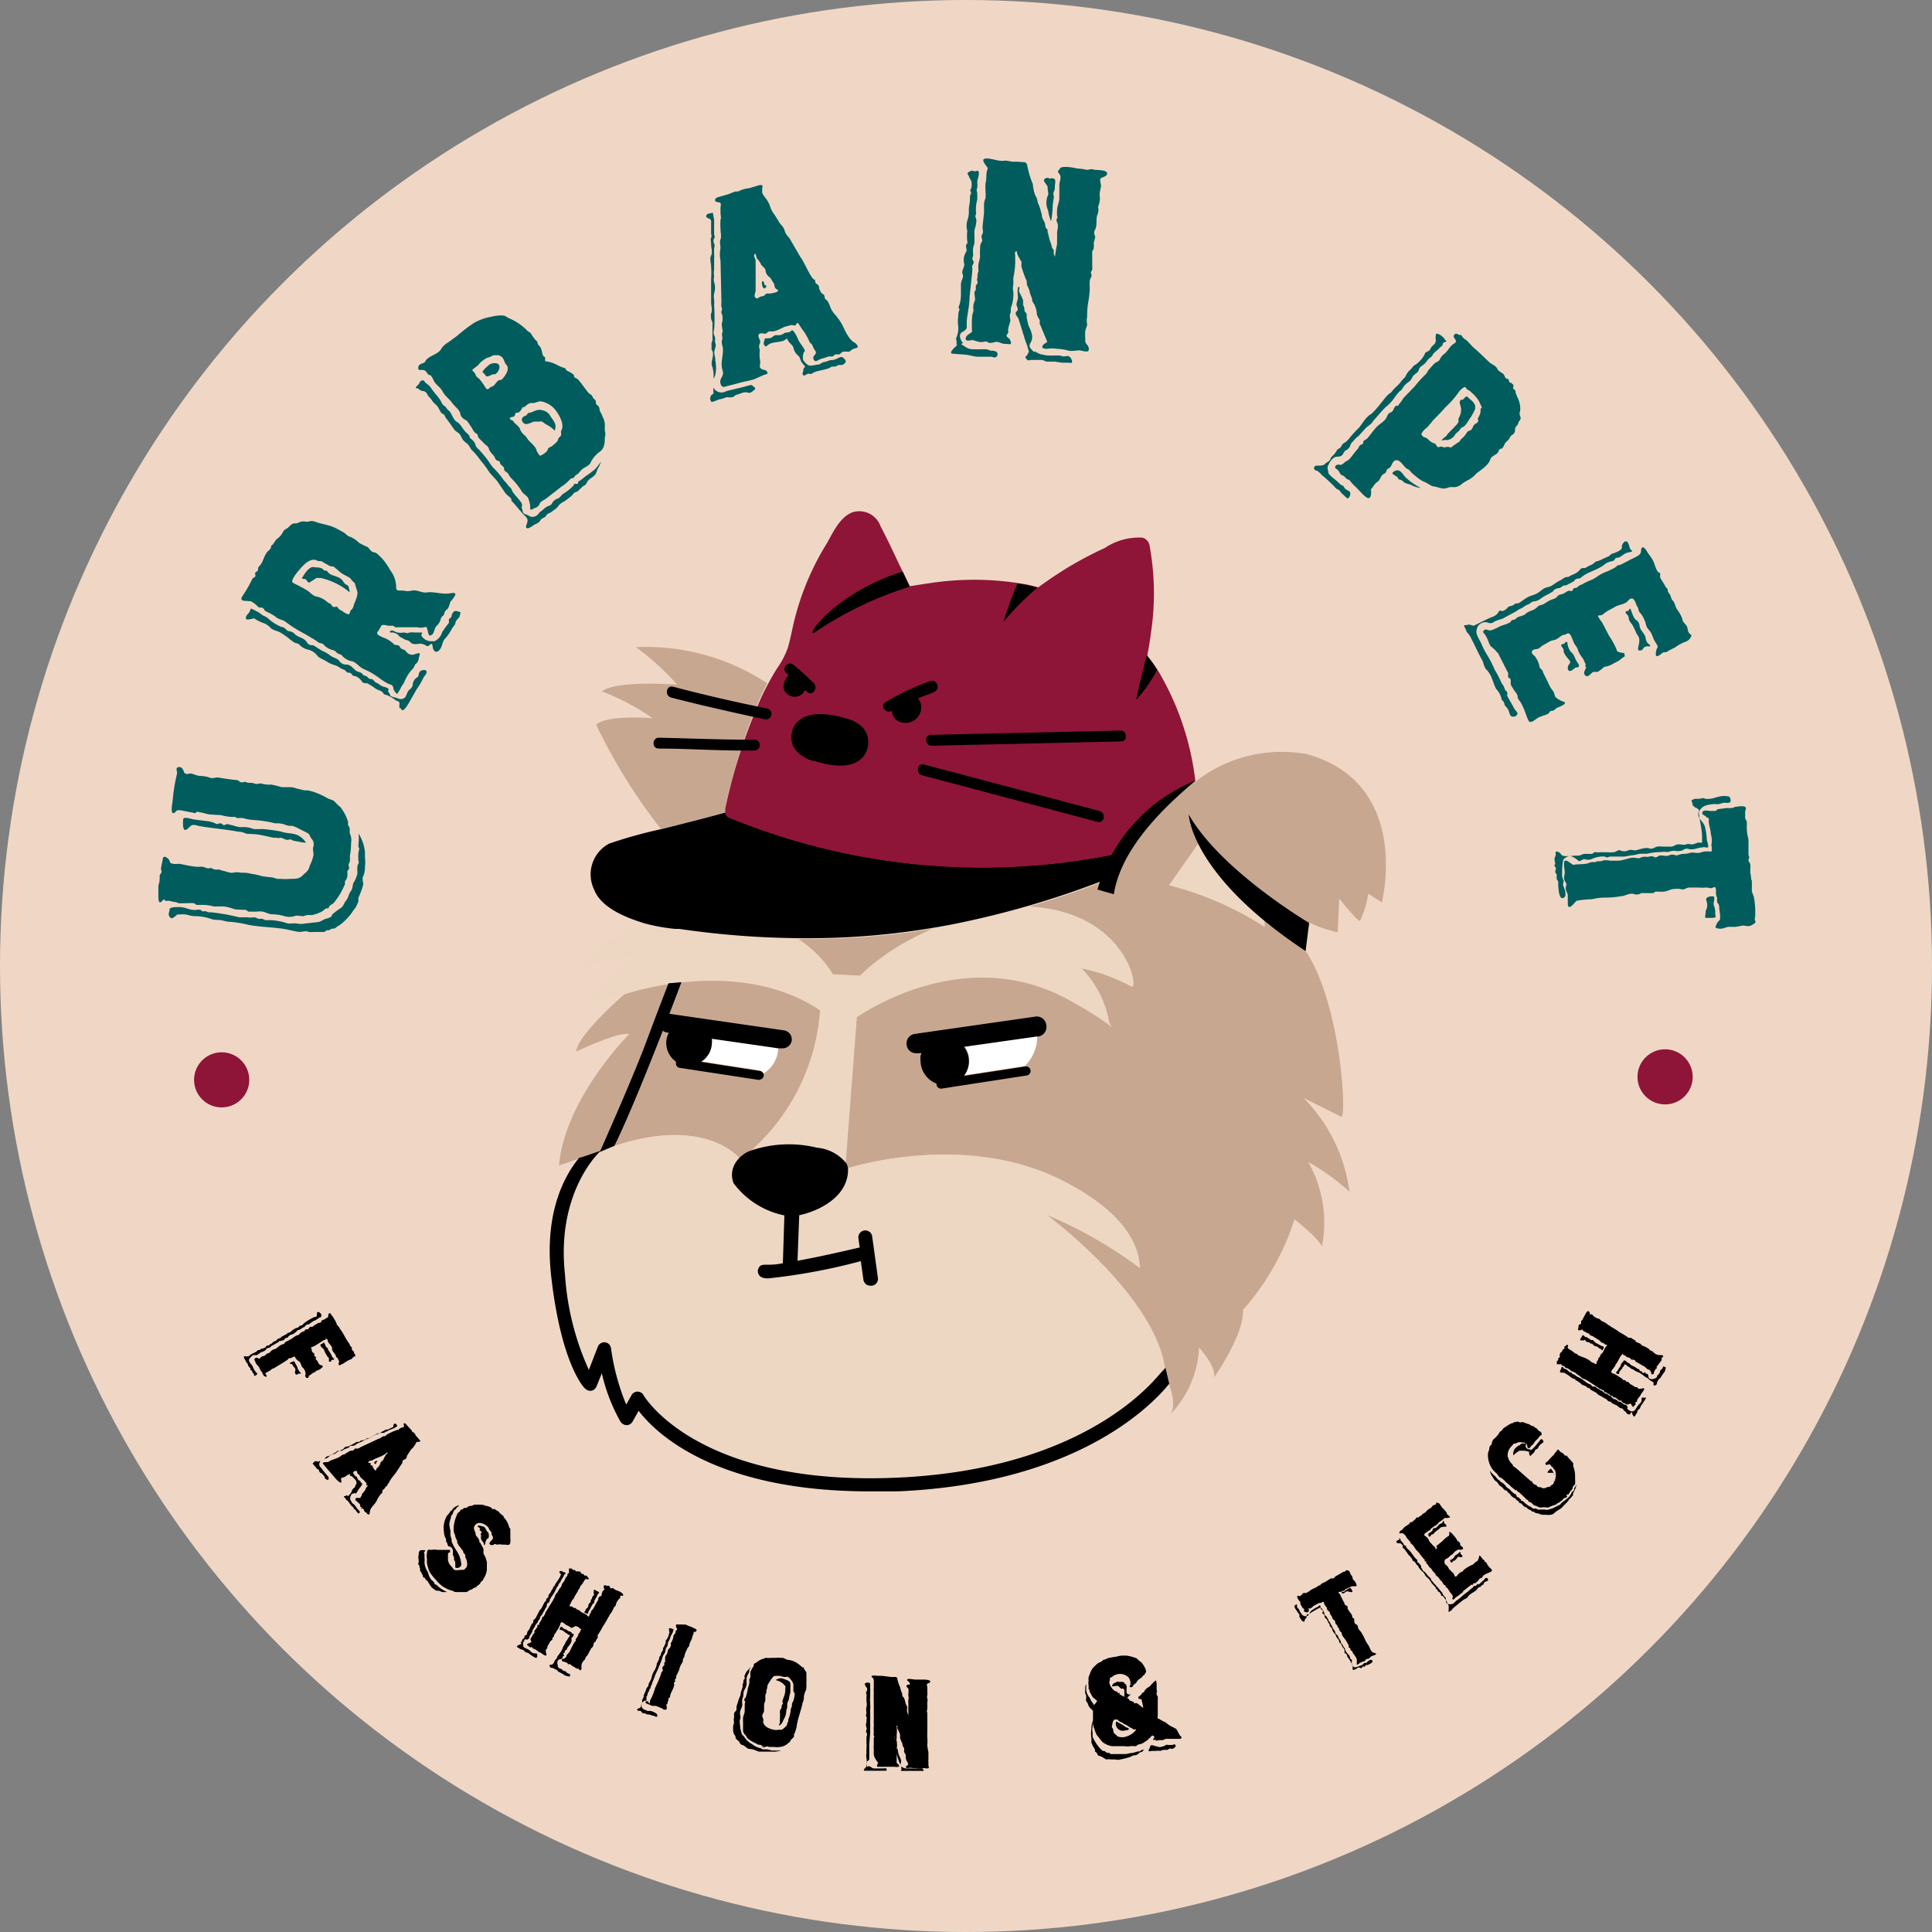 <svg xmlns="http://www.w3.org/2000/svg" width="122" height="122" viewBox="0 0 122 122">
    <rect x="0" y="0" width="122" height="122" fill="#808080" stroke="none"/>
    <g fill="none" fill-rule="evenodd">
        <circle cx="61" cy="61" r="61" fill="#F0D7C5"/>
        <g transform="translate(10 10)">
            <path fill="#005C5D" fill-rule="nonzero" d="M.344 46.8a1.825 1.825 0 0 0-.154.142C0 47.12 0 46.693 0 46.575v-.651c.062-.167.09-.344.083-.521 0-.166 0-.154.083-.26.083-.107 0-.19 0-.285 0-.094.083-.402.119-.65.035-.25.403 0 .438.2.036.202.463.142.582.142.118 0 .403.083.652.119.2.04.402.065.605.07a.725.725 0 0 1 .462.072.404.404 0 0 0 .261 0c.095 0 .166.071.285.095.119.023.13 0 .225 0s.19.07.297.083c.107.011.462.165.628.118.157-.034.319-.034.475 0 .249 0 .415 0 .664.07.225.031.447.079.664.143.216.04.434.067.653.083.108.026.215.058.32.095h.201c.221.017.444.017.665 0 .166 0 .391 0 .545-.071.154-.071.261-.214.38-.308a.757.757 0 0 0 .273-.462c.113-.211.193-.439.237-.675 0-.177-.071-.39 0-.544a.532.532 0 0 0-.13-.486c-.096-.106-.096-.26-.238-.343l-.557-.284a2.576 2.576 0 0 0-.415-.178H8.23a2.102 2.102 0 0 1-.296-.095 1.485 1.485 0 0 0-.546-.059 7.734 7.734 0 0 0-1.376-.213 2.72 2.72 0 0 1-.652-.118 1.461 1.461 0 0 0-.32 0c-.154 0-.166-.119-.332-.071a3.279 3.279 0 0 1-.76-.119l-.604-.035c-.238 0-.415-.095-.653-.13-.237-.036-.19-.095-.308 0-.119.094-.119 0-.261 0l-.735-.143h-.19a1.825 1.825 0 0 0-.154.143c-.332.236-.154-.628-.143-.71.047-.596.142-1.185.285-1.765 0-.154-.119-.355.083-.39.202-.036.273.13.32.224.048.095 0 .107.107.178s.225 0 .332 0c.107 0 .38.13.581.154.206.001.41.033.605.095.143.094.38 0 .534 0 .415.07.806.13 1.186.165.154 0 .154.119.308.142.155.024.19-.07.332 0 .143.071.309 0 .475.071.166.072.296 0 .439 0 .207.065.424.09.64.072.224.044.446.099.664.165h.558c.201 0 .356.095.533.119l.344.083h.226c.417.096.817.256 1.186.473.142.095.403.13.486.225.11.13.234.25.368.355.14.18.26.374.356.58l.13.332v.237a.438.438 0 0 1 .107.225v.284c.093.19.123.407.083.615.002.266-.022.532-.071.794v.32c0 .106-.119.189-.071.354.047.166 0 .166-.095.308a1.5 1.5 0 0 1 0 .332.473.473 0 0 1-.107.248c-.083.083 0 .202-.071.308a4.592 4.592 0 0 1-.629 1.054c-.107.166-.26.142-.356.331-.095.19-.095 0-.178.083-.094.062-.185.13-.272.201a2.826 2.826 0 0 1-.605.214h-.332l-.214.07c-.213 0-.391-.07-.581 0-.201.06-.416.06-.617 0a2.887 2.887 0 0 0-.759-.118c-.237 0-.427-.13-.617-.166-.19-.035-.344 0-.533 0a3.077 3.077 0 0 0-.332 0c-.083 0-.119-.082-.202-.106-.083-.024-.51 0-.747-.06a3.207 3.207 0 0 0-.64-.165h-.641a2.673 2.673 0 0 0-.617-.095h-.439c-.083 0-.118-.083-.201-.106-.083-.024-.44 0-.676 0h-.297a.618.618 0 0 0-.249-.083 1.627 1.627 0 0 1-.32-.071H.463c-.095 0-.048-.13-.119-.083zm.759 1.03c-.13.095-.26.249-.391.07-.13-.177 0-.33 0-.484 0-.154.569-.154.818-.119.25.036.557.213.901.154.344-.06.25.13.44.095.189-.036.272.106.426.059.608.064 1.21.171 1.803.32h.51c.137.024.278.024.415 0 .154 0 .273.13.427.094.154-.035.25.119.415.083.444-.006.886.066 1.305.213h.225c.11-.011.222-.011.332 0 .184.036.374.036.558 0l.747-.083c.202 0 .38-.189.593-.225a.89.89 0 0 0 .237-.094c.071 0 .083-.142.154-.202a5.49 5.49 0 0 1 .475-.355c.178-.083.237-.355.367-.497.13-.142.155-.414.297-.592.142-.177.083-.414.202-.58.1-.169.172-.353.213-.545a3.084 3.084 0 0 1 0-.461c0-.083.119-.154.071-.273a2.222 2.222 0 0 1 0-.615c0-.083.095-.19 0-.284a.78.78 0 0 1 0-.273c.018-.2.018-.403 0-.603.22.356.357.756.404 1.172v.378c.023.177.023.356 0 .533.009.207-.028.413-.107.604-.095.142 0 .379 0 .533a5.38 5.38 0 0 1-.309.84v.237l-.142.32c-.083.142-.166.213-.249.355-.199.279-.434.53-.7.746-.095.07-.237.142-.344.237-.106.094-.166 0-.332.106-.166.107-.201 0-.273.083a.225.225 0 0 1-.13.071H9.797a.903.903 0 0 1-.309 0c-.166-.095-.38 0-.557 0-.178 0-.712-.142-1.08-.201-.735-.107-1.47-.107-2.17-.249a7.128 7.128 0 0 0-1.186-.19c-.202 0-.391-.082-.57-.106-.177-.023-.379 0-.545-.059a3.279 3.279 0 0 0-1.103-.19c-.201 0-.367-.082-.57-.106-.2-.024-.284 0-.438 0-.154 0-.083.024-.166.083zm8.22-4.617c-.238 0-.463-.071-.7-.107-.238-.035-.202-.142-.38-.083-.178.06-.344-.094-.498-.118-.154-.024-.142.07-.225 0a1.188 1.188 0 0 0-.202 0c-.415-.071-.795-.19-1.186-.225-.392-.036-.475 0-.64-.06a1.188 1.188 0 0 0-.475-.106c-.795-.154-1.59-.201-2.372-.343-.166 0-.439-.178-.617 0l-.225.201c-.309.225-.25-.545-.237-.616 0-.248.58 0 .759 0l.83.107c.152.021.3.065.439.13.142.095.166 0 .308 0s.13.083.214.107c.083.023.166-.071.249-.06l.344.083c.139.047.282.083.427.107h.403c.162.023.32.063.474.118.17.013.34.013.51 0 .398.03.794.082 1.186.154.192.065.391.105.593.119a1.8 1.8 0 0 1 .498.118c.215.107.395.271.522.474zM5.468 27.94c-.261 0-.273-.154-.143-.32a8.45 8.45 0 0 0 .605-1.053c0-.06.13-.083.178-.154.048-.071 0-.154 0-.225 0-.071.19-.095.19-.225a.248.248 0 0 1 .071-.213c.261-.225.297-.722.57-.959.272-.237.106-.272.237-.367.13-.095.19-.308.344-.414.158-.118.284-.272.367-.45.095-.154.166-.13.297-.237.13-.107.249-.284.439-.272.19.012.225-.071.38-.107.153-.035.307 0 .45 0a.665.665 0 0 1 .45 0c.392.154.783.178 1.187.355.213.095.367.19.58.308.214.119.262.26.463.296.203.093.388.221.546.379.164.095.334.178.51.249.154.094.201.307.415.343.213.035.26.154.403.272.138.133.261.28.368.438.118.154.19.296.296.462.226.31.347.683.344 1.065 0 .261.309.154.498.19.153.035.31.035.463 0 .356-.095.64.166 1.008.106.368-.059.902.119 1.329.072.118 0 .58-.143.403.153-.178.296-.202.249-.273.38-.071.13-.071.366-.249.497-.178.13-.095.295-.237.39-.143.095-.119.26-.214.415-.095.153-.213.225-.273.367-.059.142-.083.367-.26.438-.178.07-.155-.202-.214-.332-.06-.13 0-.237-.213-.177a.88.88 0 0 1-.427 0h-1.364c-.107 0-.107-.119-.202-.095h-.225c-.13 0-.392-.119-.487 0-.068.13-.143.257-.225.379-.202.213.463.39.557.45.165.084.317.192.451.32.095.13.297 0 .392.189.094.19.284.13.38.272a.474.474 0 0 0 .331.213c.214.071.712-.343.486.166 0 .142-.07.331-.177.402-.107.071-.107.26-.25.367a2.545 2.545 0 0 0-.486.782c-.06.142-.166.236-.225.379a2.45 2.45 0 0 1-.225.378c-.084 0-.167-.177-.214-.236-.047-.06 0-.285-.202-.344-.201-.059-.403-.19-.604-.331a7.01 7.01 0 0 0-.617-.415c-.214-.13-.427-.2-.593-.296-.166-.094-.451-.414-.617-.426a1.187 1.187 0 0 1-.605-.32c-.095-.141-.166-.106-.296-.177-.13-.071-.155-.19-.32-.213a1.187 1.187 0 0 1-.57-.332c-.095-.142-.237-.07-.356-.165a2.61 2.61 0 0 0-.296-.202l-.581-.343a7.794 7.794 0 0 1-1.186-.746c-.214-.154-.475-.154-.64-.331a3.738 3.738 0 0 0-.606-.332c-.095-.059-.142-.237-.26-.237-.12 0-.202 0-.25-.07-.047-.072-.403-.356-.486-.332l-.32-.024zm9.76 6.772a1.182 1.182 0 0 1 0-.308c0-.13-.153-.118-.284-.213a1.982 1.982 0 0 0-.581-.32c-.166 0-.142-.141-.273-.212-.13-.072-.213-.083-.344-.154a4.01 4.01 0 0 0-.557-.356c-.107 0-.309 0-.368-.165a.996.996 0 0 0-.284-.249c-.131-.071-.214 0-.32-.154-.107-.154-.19-.07-.285-.118-.095-.048-.13-.178-.297-.202a1.507 1.507 0 0 1-.26-.153c-.25-.142-.452-.142-.7-.308-.25-.166-.534-.237-.641-.403a1.068 1.068 0 0 0-.546-.367 1.068 1.068 0 0 1-.593-.331c-.118-.095-.19-.06-.332-.142l-.249-.178a4.175 4.175 0 0 0-.593-.426c-.201-.119-.403-.13-.605-.272a1.186 1.186 0 0 0-.569-.367s-.486-.214-.463-.26c.024-.048-.557.165-.557 0 0-.167.095-.25.178-.344.083-.095.083-.19.142-.284.175.077.345.164.51.26.095.06.154.13.25.178.094.04.185.087.272.142.265.257.58.459.925.592.202 0 .237.213.439.26.153.01.294.084.391.201.214.202.57.214.736.486.166.272.344.154.474.237.13.082.237.154.368.236.13.083.26.13.391.202l.368.248c.13.071.356.13.45.26a.51.51 0 0 0 .44.238c.367 0 .486.39.782.461.297.071.226.213.415.249.19.035.178.201.356.201s.202.178.356.237c.154.06.225.166.38.225.154.059.355.083.38.177.023.095-.06.095 0 .178.058.083.082.13.118.225.035.095.367.118.498.19a.38.38 0 0 0 .462-.107c.095-.178.119-.343.261-.462a.461.461 0 0 0 .202-.39.627.627 0 0 1 .249-.368c.13 0 .095-.248.19-.367.095-.118.415-.165.427 0 .012.166-.166.285-.202.391-.127.266-.278.52-.45.758-.155.284-.297.533-.463.817-.06.094-.403.734-.51.343l-.083-.012zm-3.047-6.203c.118-.072.142-.25.178-.356.035-.106.272-.58.201-.805l-.13-.426c0-.142-.178-.19-.261-.343-.083-.154-.51-.273-.7-.462l-.403-.343c-.095 0-.202 0-.332-.083s-.237-.119-.368-.213c-.13-.095-.237 0-.368-.095-.438-.178-.865.331-1.103.604-.237.272-.557.71-.403.805.154.095.332.166.51.272.17.082.332.177.486.284.119.095.332.308.499.32.215.046.417.14.593.272.067.065.143.12.225.166.107 0 .118.142.213.201.095.06.166 0 .238 0 .07 0 .106.166.213.202.107.035.32.236.498.272.178.035.083-.178.214-.272zm-2.467-1.836c-.154.083-.202.202-.332 0-.13-.2-.202-.059-.32-.153.142-.25.45-.758.747-.71.296.047.284 0 .474.07.19.071.095.142.261.154a.154.154 0 0 1 .166.107c.25.272.723.213.937.544.213.332.273.19.356.344.039.123.067.25.083.378a4.332 4.332 0 0 0-1.839-.911h-.26l-.273.177zm7.745 3.836h-.06a.9.9 0 0 0 .522-.592 5.66 5.66 0 0 1 .427-.58v-.213c0-.06.119-.106.154-.166.036-.059 0-.189.143-.32.142-.13.272 0 .38 0 .106 0 0 .214 0 .285 0 .07-.238.225-.262.39-.023.166-.142.25-.201.344a3.16 3.16 0 0 1-.427.64c-.214.177-.19.544-.392.757-.201.213-.391.083-.427-.249-.035-.331-.213 0-.296 0-.083 0-.237-.13-.403-.154-.167-.023-.51.107-.688-.082-.178-.19-.285-.119-.416-.214-.13-.094-.249-.094-.343-.225-.095-.13-.19-.118-.32-.189a.808.808 0 0 1-.155 0c-.107 0-.118-.06 0-.118.119-.06.308.13.415.118a.962.962 0 0 0 .368 0c.142 0 .225.083.368 0 .118-.012.237-.012.355 0h.404c.118 0 0 .095 0 .19.148.258.44.399.735.355l.119.023zM23.306 22.826c0-.13-.154-.237-.261-.355-.107-.119-.38-.427-.593-.687l-.154-.154c0-.071 0-.142-.083-.213-.083-.071-.226-.178-.32-.308-.095-.13-.309-.45-.463-.675-.154-.225-.392-.414-.581-.686a5.092 5.092 0 0 0-.498-.663 4.406 4.406 0 0 0-.57-.675c-.095-.119-.142-.249-.249-.367a2.122 2.122 0 0 1-.284-.249c-.095-.118-.13-.26-.226-.379-.095-.118-.249-.165-.344-.296-.095-.13-.32-.473-.522-.722-.059-.07-.059-.154-.106-.201-.048-.047-.13-.071-.19-.13-.06-.06-.142-.285-.237-.403-.095-.118-.214-.201-.309-.32a1.54 1.54 0 0 0-.213-.272c-.119-.106-.13-.272-.273-.343-.142-.071-.213 0-.356-.142-.142-.142-.356 0-.118-.237.237-.237.106-.26.284-.32.178-.059.13.095.297.19.122.086.226.194.308.32.142.224.344.426.498.639.154.213.154.355.297.438.142.083.154.213.308.32.154.106.273.591.51.71.237.118.368.497.629.71.26.213.106.272.26.355.12.09.214.208.273.344 0 .165.214.307.309.426l.284.331c.214.26.344.498.522.71.232.226.442.471.629.735.083.13.213.225.296.355.083.13.226.19.273.355.048.166.392.497.558.734.166.237 0 .272.07.414.072.142 0 .296.238.367.237.071.285.202.534.142.249-.059.284-.248.415-.331.13-.083.213-.19.344-.272.13-.083.332-.119.356-.225a.664.664 0 0 1 .391-.32c.142-.07.19-.19.308-.284.257-.15.489-.337.688-.556 0-.119.107-.083.214-.083s0-.119.107-.166c.106-.047.308-.225.462-.343.189-.125.371-.26.546-.403a3.41 3.41 0 0 0 .391-.509c-.05.167-.121.326-.213.474l-.13.331c-.143.201-.452.308-.546.52-.095.214-.13.155-.25.25a4.23 4.23 0 0 0-.332.32l-.213.082-.178.201-.344.273c-.119.094-.237.13-.356.225-.118.094-.166.213-.284.307l-.344.249-.202.095a1.184 1.184 0 0 0-.119.165c-.142.107-.237.095-.32.237-.083.142-.249.213-.356.26-.106.048-.545.439-.557.107.047-.118.13-.32.095-.402zm.06-1.338c-.06-.178-.297-.272-.404-.438a4.548 4.548 0 0 0-.7-.876 1.077 1.077 0 0 1-.154-.237c-.06-.107-.166-.13-.237-.213-.071-.083 0-.201-.13-.284a.545.545 0 0 1-.167-.201c0-.166-.178-.119-.249-.202-.071-.083-.083-.19-.154-.272a1.362 1.362 0 0 1-.297-.403c0-.165-.249-.284-.344-.402-.094-.119-.213-.201-.308-.32-.095-.118 0-.154-.095-.225-.095-.07-.118-.083-.178-.142-.059-.059-.142-.26-.237-.379-.095-.118-.178-.331-.344-.39a.58.58 0 0 1-.296-.332c0-.26-.38-.52-.522-.734-.143-.213-.45-.426-.605-.722-.154-.296-.45-.426-.57-.71a.888.888 0 0 0-.142-.249c0-.071-.166-.071-.213-.13-.048-.06-.13-.237-.285-.26-.154-.024-.368.07-.32-.19.047-.26.38-.19.439-.355.166-.355.818-.426 1.008-.793.104-.163.247-.297.415-.391l.57-.415c.339-.3.7-.578 1.079-.828a3.277 3.277 0 0 1 1.09-.391c.229-.062.464-.09.7-.083.214 0 .297.13.463.19.419.18.798.442 1.115.77.119.106.178.082.26.224.058.102.125.197.203.284 0 .071.166.119.177.225a.331.331 0 0 0 .107.213c.178.178.154.367.226.557.07.19.106.106.154.19v.236c.257.026.507.102.735.225.141.074.288.138.439.19.13 0 .118.118.213.189.14.058.271.133.392.225.083.07 0 .189.166.236.166.048.415.45.593.675.178.225.19.273.332.355.142.083.119.237.26.32.143.083 0 .284.179.367.077.065.125.16.13.26 0 .13.154.297.19.462.074.132.123.277.142.426v.45a.71.71 0 0 1 0 .438c0 .26 0 .675-.308.888-.238.17-.433.393-.57.651-.094.296-.474.32-.675.592-.202.273-.261.178-.356.332-.095.154-.166.083-.25.142a3.78 3.78 0 0 1-.39.367c-.124.08-.243.167-.356.26l-.76.592c-.13.119-.344.166-.438.332a.427.427 0 0 1-.285.284c-.19.071-.356.249-.32-.06a1.915 1.915 0 0 0-.119-.52zm-1.4-8.465c-.119-.107-.119-.32-.25-.45a.451.451 0 0 0-.39-.142c-.214 0-.19 0-.369.107a1.009 1.009 0 0 0-.427.2c-.13.085-.243.193-.332.32l-.367.285c0 .13.154.154.201.32.048.165.178.189.25.283.146.174.277.36.39.557.084.106.155.095.238 0 .083-.095.202-.071.308-.19a1.86 1.86 0 0 1 .25-.284c.07-.059.154 0 .225-.07.071-.072.581-.616.273-.936zm-.783.604c-.095 0-.261.118-.392.142-.13.024-.142-.142-.284-.225-.143-.083.284-.426.403-.521.119-.095.64-.201.629.166 0 .19-.19.461-.344.45l-.012-.012zm1.862 2.048c-.107.118-.142.249-.261.343-.119.095-.166 0-.225.071-.06.071 0 .154-.119.213-.119.06-.166 0-.237.095-.071.095.178.142.225.213.031.068.08.125.142.166.107.107.261.225.273.343.065.15.167.28.297.38.118.106.166.236.273.342.106.107.26.25.367.391.107.142.095.26.19.379.095.118.083.213.225.13.085-.042.164-.094.238-.154a.521.521 0 0 0 .166-.213c0-.106.154-.13.237-.19.083-.058.225-.177.332-.295.107-.119.06-.166.107-.225.047-.06.166-.13.166-.249a.402.402 0 0 1 0-.225c.213-.331-.083-.911-.285-1.184a1.495 1.495 0 0 0-1.008-.663c-.214 0-.344.13-.558.107-.213-.024-.332.154-.533.284l-.012-.06zm1.186.947h-.498c-.06 0-.45.213-.593.142-.143-.07-.285-.284-.095-.438.19-.154.154 0 .237-.166a.261.261 0 0 1 .214-.106c.272-.083.415-.225.723-.154.186.03.354.127.474.272.202.367.51.568.333 1.018a2.135 2.135 0 0 0-.534-.39c-.154-.071-.237-.225-.427-.213l.166.035zM35.048 13.923a1.796 1.796 0 0 0-.083-.805c-.083-.225.059-.498.059-.746 0-.249-.083-.213-.095-.32a3.203 3.203 0 0 0 0-.343c0-.119.083-.178.06-.332v-.982c0-.119-.096-.178-.084-.344a.485.485 0 0 1 0-.248c.095-.202 0-.533 0-.734v-.651-.794a5.66 5.66 0 0 0 0-.77c0-.248-.106-.496 0-.721.107-.225 0-.462 0-.71 0-.25-.059-.273 0-.403a.307.307 0 0 0 0-.249V3.99c0-.26-.32-.154-.308-.344.012-.189.273-.165.415-.213l.083.438v.9c0 .095.083.19 0 .284a.343.343 0 0 0 0 .32c.035.096.035.2 0 .296-.006.11-.006.221 0 .331.007.11.007.222 0 .332v.687a1.347 1.347 0 0 0 0 .438.71.71 0 0 0 0 .355c.073.231.073.479 0 .71-.023.133-.023.27 0 .403.01.118.01.237 0 .355.03.457.034.916.012 1.373 0 .19-.107.344 0 .533.107.19 0 .331.071.497.071.166-.06.344-.071.533-.012.19.071.343.06.533.065.308.065.627 0 .935a1.609 1.609 0 0 1-.12.237zm-.214 1.243l.06-.178c.083-.13.19-.059.154-.248v-.273a.569.569 0 0 0 .782.249c.226-.083.451-.107.677-.178.236-.046.47-.106.7-.177.106 0 .2-.107.32 0 .118.106.249.154.094.272-.154.118-.237.201-.355.166a.653.653 0 0 0-.368 0l-.332.118c-.154 0-.178.142-.332.166-.154.024-.25 0-.356 0a3.135 3.135 0 0 1-.356.118c-.154 0-.51.225-.617.166l-.07-.201zm.664-1.184c.095-.237.226-.32.119-.628-.154-.532.13-1.03 0-1.527a.685.685 0 0 1 0-.438c0-.166-.06-.284 0-.402.06-.119-.107-.45 0-.687.01-.114.01-.23 0-.343 0-.119-.095-.178-.06-.308a.284.284 0 0 0 0-.272 1.182 1.182 0 0 1 0-.296l-.059-2.64a1.82 1.82 0 0 1 0-.758c0-.19-.07-.367 0-.569.072-.2 0-.414 0-.663a4.479 4.479 0 0 1 0-.58c.06-.13 0-.296 0-.402v-.332c0-.165.107-.355-.154-.367-.26-.011-.249-.248 0-.32l.664-.189a4.56 4.56 0 0 1 .427-.165c.083 0 .214 0 .285-.06.189-.081.389-.133.593-.154l.676-.2c.225 0 .154.07.142.26v.236c.045.097.101.188.166.273.138.161.246.346.32.544.053.195.146.377.273.533l.356.568c.119.166.261.26.309.498.059.162.156.309.284.426l.688 1.184c.285.402.439.852.712 1.255.039.082.1.152.178.2.106 0 0 .167.142.261.142.095.154.13.166.249a.461.461 0 0 0 .095.237c0 .106.178.154.225.237.048.082 0 .153.072.236.07.083.106.071.154.154.047.083.106.201.142.308.072.209.19.399.344.556.145.17.276.353.391.545.202.379.38.9.783 1.184.083 0 .332.272.19.331-.142.06-.285.06-.403.19-.119.13-.38 0-.522.083-.143.083-.107.118-.19.142-.083.024-.142 0-.225 0-.083 0-.107.106-.202.13-.095.024-.142 0-.225 0l-.392.13c-.154 0-.38.202-.486.166a.225.225 0 0 1-.083-.32c.119-.118.178-.213.071-.355s-.095-.177-.166-.32c-.071-.142-.118-.106-.154-.165a4.271 4.271 0 0 0-.368-.687c-.13-.154-.237-.343-.344-.497-.106-.154-.106 0-.19.07-.082.072-.142 0-.225 0-.083 0-.26.06-.415.096-.154.035-.581.331-.89.307-.308-.023-.249.166-.415.143-.166-.024-.391-.06-.403.118-.012.178.178.32.083.509-.095.19 0 .296 0 .462a2.068 2.068 0 0 0 0 .473c.036.152.036.31 0 .462 0 .19.143.237.309.272.166.036.26.249.083.273-.178.023-.546.248-.819.331-.273.083-.605.13-.925.225-.32.095-.57.142-.842.225-.273.083-.332-.296-.285-.426v-.012zm2.645-5.28c.166 0 .178-.19.344-.166.166.024.842-.107.593-.249-.249-.142-.13-.296-.237-.426-.107-.13-.119-.26-.273-.379a.533.533 0 0 1-.225-.379c0-.153-.166-.248-.273-.378a1.788 1.788 0 0 0-.296-.438s-.06-.38-.13-.237c-.072.142.058.296.07.39v1.907c0 .118-.142.343 0 .461.143.119.237-.118.427-.094v-.012zm.166-.71c.083.07.154.07 0 .2s-.26-.414-.154-.437c.107-.024.071.2.154.248v-.012zm3.333 5.031c.166 0 .237-.142.415-.166.178-.023.25-.094.403-.118a.915.915 0 0 0 .427-.107c.155-.07.25-.154.404 0 .154.154.154.225 0 .355-.154.13-.297 0-.427.107s-.297 0-.427.107c-.13.106-.57.165-.89.26-.32.095-.225.178-.415.142-.19-.035-.296.154-.403.095-.107-.06 0-.249 0-.32 0-.248.237-.118 0-.367-.237-.248-.166-.426-.32-.544a.923.923 0 0 1-.297-.462c0-.178-.273-.332-.356-.51-.083-.177-.07-.094-.237 0-.166.095-.546.095-.818.178-.273.083-.285.284-.415.154-.13-.13 0-.32 0-.414 0-.095.308 0 .45-.107.143-.106.166-.154.356-.142a.594.594 0 0 0 .439-.13c.166-.071.32 0 .439-.154.118-.154.415.497.45.604.036.106.499.675.392.71-.107.036-.13.426-.095.533.08.133.19.246.32.332.19.082.475-.036.605-.036zM50.692 11.733c.225.118.367.307.7.32.331.011.51 0 .77 0 .261 0 .273.07.427.094a.582.582 0 0 1 .332.07.201.201 0 0 1 0 .309c-.13.106-.201 0-.355 0h-.795c-.261 0-.546-.107-.807-.13l-.782-.06c-.356 0 .154-.45.225-.509.071-.059 0 0 0-.094a.603.603 0 0 1 0-.143c0-.106-.071-.2 0-.307.082-.207.119-.43.107-.652a2.14 2.14 0 0 1 0-.674c0-.119 0-.237.059-.356.06-.118-.119-.165 0-.307.068-.219.104-.446.107-.675v-.663c0-.249.201-.438.107-.651-.095-.213.166-.486.094-.675A.946.946 0 0 1 51 5.92c.083-.154 0-.225 0-.38 0-.153.13-.141.083-.295a2.647 2.647 0 0 1 0-.663 1.182 1.182 0 0 1 0-.651c.078-.216.11-.446.095-.675 0-.237.071-.415.071-.651 0-.237 0-.225.06-.367.059-.142-.12-.19 0-.296a.827.827 0 0 0 0-.569c-.084-.094-.107-.236-.19-.355-.083-.118.094-.166.178-.225.083-.059.225.071.379 0 .154-.07.142.166.13.26-.011.095-.083.297-.094.45.011.119.011.238 0 .356-.083.142 0 .237 0 .39v.344c-.07.258-.098.526-.083.793.059.154-.107.225 0 .39a.603.603 0 0 1 0 .356c0 .154-.083.296-.095.45-.012.154 0 .201 0 .343v.379c0 .106-.06.213-.083.367-.024.154 0 .296 0 .438 0 .142-.107.19 0 .355.106.166-.071.237-.06.39.009.115.009.23 0 .344l-.166 1.551c0 .521-.13 1.006-.178 1.527v.438a.616.616 0 0 1-.296.26c-.261.167-.083.545.083.711a.119.119 0 0 0-.142.048zm.7-1.753c0-.177.118-.32.07-.485a.934.934 0 0 1 .072-.45c.083-.166 0-.355 0-.533 0-.177.07-.13.083-.213.012-.083 0-.13 0-.225 0-.094.154-.142.106-.296a.26.26 0 0 1 0-.225c0-.154 0-.284.072-.438a1.75 1.75 0 0 1 0-.497c.048-.142.08-.289.095-.438a3.014 3.014 0 0 1 0-.462c0-.154 0-.284.094-.426.095-.142 0-.201 0-.32 0-.118 0-.118.06-.213.059-.094 0-.284 0-.438l.095-.888v-.532c0-.178.07-.273.094-.427.024-.154 0-.284 0-.438a3.002 3.002 0 0 1 0-.461c.095-.32 0-.616.143-.936 0-.083-.439-.509-.226-.603.214-.095.653.07.937.106.285.036.273 0 .427 0l.427.071c.206-.008.412 0 .617.024.166 0 .261 0 .309.213.078.405.197.802.355 1.184.017.252.073.5.166.734.143.166.095.402.226.604.073.205.132.414.178.627 0 .201.142.332.19.51.047.177 0 .224.118.342.119.119 0 .178.083.273.035.184.082.366.142.544.04.104.072.211.095.32a.414.414 0 0 0 .119.19v.224c0 .071.071.154.083.225.026-.27.07-.54.13-.805v-.331a3.463 3.463 0 0 0 0-.344c0-.248.119-.461 0-.71-.118-.248.095-.248 0-.414-.009-.114-.009-.23 0-.344 0-.26.143-.52.143-.781v-.793c0-.26.166-.51 0-.722-.166-.213-.06-.154.035-.344.095-.19.89-.059 1.068 0 .17.008.341.028.51.06.19.082.332-.06.498 0 .166.059.794 0 .89.2.094.202-.25.285-.368.344-.119.06 0 .379 0 .521a4.007 4.007 0 0 0-.095.52c.029.15.029.302 0 .45 0 .143-.13.309-.071.427a.863.863 0 0 1-.06.39c-.118.273 0 .628-.142.936a.414.414 0 0 0 0 .438c0 .118-.083.32-.095.438.01.102.01.206 0 .308 0 .083-.083.142-.095.213v.9c.006.075.006.15 0 .225 0 .083-.083.118-.083.201 0 .083.095.166 0 .32a.497.497 0 0 0-.071.213 2.635 2.635 0 0 0 0 .438 5.65 5.65 0 0 1-.095.888c-.053.312-.077.63-.071.947a.91.91 0 0 0 0 .438c0 .154-.095.296-.119.45-.023.154 0 .331 0 .533 0 .2 0 .177.119.343.089.09.125.22.095.343-.083.166-.439 0-.593 0-.154 0-.51.083-.747 0a3.1 3.1 0 0 0-.653-.094 2.127 2.127 0 0 0-.664 0s-.344 0-.26-.178c.082-.178.308-.213.296-.272-.012-.06-.107-.26-.166-.415l-.214-.509c0-.07-.071-.118-.083-.19-.012-.07 0-.153 0-.212 0-.06-.213-.332-.19-.486a1.253 1.253 0 0 0-.118-.438c0-.095-.19-.284-.178-.39.012-.107-.083-.25-.13-.415a1.68 1.68 0 0 0-.155-.45c-.095-.13 0-.272-.107-.438a7.426 7.426 0 0 1-.284-.817V6.5a.414.414 0 0 1-.119-.189.899.899 0 0 1-.166-.39c0-.071-.071-.071-.107 0-.035.07 0 .153 0 .224v.439c-.01.322-.049.643-.118.958v.439a.91.91 0 0 0 0 .438c.02.316-.02.633-.119.935-.083.142 0 .284-.07.438-.072.154 0 .32 0 .438s-.108.343-.131.52c-.024.178 0 .143 0 .226 0 .083-.095.118-.107.213-.012.095.178.19.19.213.011.024.19.355 0 .332-.19-.024-.356 0-.51-.06-.155-.059-.273-.118-.427-.07-.155.047-.344.082-.451 0-.107-.084-.237 0-.439 0a1.9 1.9 0 0 1-.474-.13c-.107 0-.356.07-.44 0-.082-.072 0-.261.131-.344.13-.083.238-.202.238-.13-.012-.344-.024-.699.011-1.019zm4.032 2.202h-.083c.041.037.09.065.142.083l.19.095.415.083c.233.012.467.012.7 0 .125.005.25.03.368.07.106 0 .272-.07.355 0 .111.077.181.199.19.332 0 .107-.166.071-.225.06h-.403l-.475-.071h-.486c-.107 0-.19-.095-.344-.107h-.617c-.154 0-.213.095-.344-.071-.13-.166 0-.118.071-.26.072-.143.06-.214.119-.119-.071-.19-.095-.367-.166-.544a4.73 4.73 0 0 1-.166-.486c-.119-.367-.214-.71-.332-1.054 0-.153-.32-.355-.143-.52.178-.166 0-.285 0-.439 0-.153.12-.367.083-.568a2.21 2.21 0 0 1 0-.485c0-.083.12-.071.107 0a.402.402 0 0 0 0 .296c.087.156.163.318.226.485v.296c.052.09.08.192.083.296 0 .154.094.166.142.272v.214c.033.196.08.39.142.58.086.16.15.331.19.509a.697.697 0 0 1-.107.544c-.106.225 0 .308.154.474.155.166.155-.036.214.035zm.735-9.814c.083-.142 0-.284 0-.438 0-.154 0-.154-.118-.32-.119-.166-.19-.26 0-.355.19-.095.213.095.308 0 .344 0 .297.142.273.402-.024.26 0 .296-.071.439-.071.142 0 .26 0 .378a3.628 3.628 0 0 0-.083.71c0 .12-.071.747-.095.77-.024.024-.19-.533-.178-.64a1.182 1.182 0 0 1-.036-.946zM73.677 19.286c.071-.083.309-.166.332-.296.024-.13.178-.225.273-.343.095-.119.13-.26.285-.332.154-.071.142-.26.296-.331.133-.081.25-.186.344-.308.185-.228.383-.446.593-.651.214-.249.344-.51.558-.71.213-.202.249-.155.344-.285.104-.1.203-.208.296-.32.214-.248.38-.485.57-.698.19-.213.237-.166.332-.296.086-.118.185-.225.296-.32.115-.103.218-.218.308-.343.083-.13.226-.19.273-.343.068-.135.16-.256.273-.356.119-.094.19-.272.308-.307.252-.17.46-.397.605-.663 0-.166.237-.166.332-.296a.84.84 0 0 1 .273-.344.39.39 0 0 0 .083-.378s0-.356.095-.296c.14.036.267.11.368.213.083.07.118.165.201.236.083.071-.118.071-.178.13-.059.06 0 .143-.106.214-.107.07-.119.094-.154.142-.036.047-.226.19-.333.296-.106.106-.07.142-.118.19-.056.05-.115.098-.178.141-.107.107-.178.225-.285.332-.106.106-.332.201-.367.379-.036.177-.178.225-.297.331-.119.107-.142.249-.26.379-.124.085-.239.18-.345.284-.118.13-.142.284-.308.367a3.98 3.98 0 0 0-.285.343 2.69 2.69 0 0 1-.605.663c-.237.237-.427.474-.652.723-.225.248-.166.225-.273.331-.107.107-.237.166-.344.284l-.356.391c-.094.13-.225.178-.32.308s-.213.19-.273.343a.51.51 0 0 1-.284.343c-.166.083-.154.296-.332.367-.178.071-.261 0-.415.095-.155.095-.261.249-.368.474-.107.225 0 .296 0 .461 0 .166.474.462.676.675.202.213.249.107.32.26.071.155.225.178.344.273.119.095 0 .403-.095.426-.095.024-.201-.154-.332-.248-.13-.095-.19-.285-.308-.308-.119-.024-.202-.178-.332-.296-.13-.119-.427-.415-.688-.616a.96.96 0 0 0-.332-.284.154.154 0 1 1 0-.308c.272-.012.403.024.545-.118zm4.104.225c-.071.083-.202.083-.225.213a.308.308 0 0 1-.19.213c-.178.095-.214.39-.392.497-.177.107-.249.308-.391.45a.095.095 0 0 0 0 .119c0 .13 0 .367-.107.438-.106.07-.296-.119-.367-.178-.072-.06-.38-.403-.617-.627-.237-.225-.237-.332-.368-.356-.13-.023-.19-.213-.356-.26-.166-.047-.154-.213-.284-.332-.13-.118-.25-.154-.13-.284.118-.13.284 0 .403-.083.118-.082.177-.165.332-.236.154-.071.415-.486.593-.675.178-.19.095-.178.166-.26.07-.084.142-.06.201-.12.06-.058 0-.141.095-.212.095-.071.143-.083.19-.13.213-.237.344-.45.57-.699.225-.249.545-.367.675-.675.13-.308.202-.213.32-.32.12-.106.095-.2.202-.32.107-.117.154 0 .214-.094a.859.859 0 0 1 .13-.177c.048-.048.154-.249.261-.356.107-.106.403-.414.629-.65.201-.255.42-.497.652-.723.119-.095.154-.237.26-.355l.31-.343c.106-.107.272-.13.355-.26a.84.84 0 0 1 .273-.356c.237-.166.356-.497.617-.651.26-.154.083-.249 0-.426a.166.166 0 0 1 .272-.166c.072.06.178 0 .226.083a.715.715 0 0 0 .249.248c.095.048.32.332.498.498.356.296.676.627 1.02.947.13.118.38.19.474.379.095.189.202.2.344.307.143.107.095.166.19.285.095.118.142 0 .19.118.047.118 0 .142.107.178.106.035.13.094.178.13.047.035 0 .177 0 .237 0 .059.142.07.142.165s.083.308.166.474c.095.208.143.434.142.663 0 .177-.095.26 0 .462.095.2-.118.307-.13.438-.012.13-.214.2-.202.414.012.213-.142.296-.225.355-.083.06-.095.166-.19.272-.095.107-.154.13-.237.26a.722.722 0 0 1-.178.297s-.154 0-.19.118c-.035.119-.071.142-.13.202-.06.059-.356.189-.404.343-.106.379-.58.675-.877.9a1.802 1.802 0 0 1-.487.402c-.169.08-.328.18-.474.296a.748.748 0 0 1-.605.166c-.213 0-.368.118-.557.095-.19-.024-.38-.107-.57-.13-.19-.024-.38-.202-.616-.297-.238-.094-.415-.26-.64-.438-.226-.177-.25-.307-.428-.378-.178-.072-.403-.545-.664-.545-.26 0-.285.308-.415.45zm1.02.675c.277.246.584.457.913.627a1.639 1.639 0 0 1-.605-.19c-.166-.07-.391-.082-.51-.224-.118-.142-.272-.071-.32-.202-.047-.13-.19-.142-.32-.26-.13-.118.237-.26.296-.237.238.012.392.355.546.486zm1.186-2.57a.878.878 0 0 1 .19.119.925.925 0 0 0 .344.249c.154 0 .166.177.26.236.096.06.179-.07.309 0 .13.071.178 0 .32 0 .143 0 .214.071.273 0 .06-.07.166-.118.285-.213l.19-.118s.07-.119.118-.166c.143-.115.264-.256.356-.414.083-.13.154-.071.273-.178.118-.106.07-.166.166-.284.095-.118.201-.118.249-.201.047-.083 0-.166 0-.225.037-.056.068-.116.095-.178a.65.65 0 0 0 .07-.414l.084-.083a.674.674 0 0 0-.095-.225 1.183 1.183 0 0 0-.214-.379 2.228 2.228 0 0 0-.367-.379c-.095-.13-.25-.118-.32-.272-.072-.154-.368.142-.463.272-.23.334-.496.64-.795.912-.272.308-.533.58-.83.876a5.046 5.046 0 0 1-.38.45c-.16.11-.286.262-.367.438.119.06.06.13.213.178h.036zm2.372-2.367c.095-.071.119-.166.273-.225.081.085.168.164.26.237a.84.84 0 0 1 .262.355v.19c0 .047-.25.52-.309.58-.059.058-.272.497-.45.568-.178.07-.166.153-.273.26-.107.107-.178.13-.237.237a.735.735 0 0 1-.451.331h-.225c-.06 0-.107.06-.178 0l.213-.19c.071 0 .143-.165.202-.224.06-.06.32-.32.45-.462.08-.077.147-.164.202-.26v-.213c.11-.178.168-.383.166-.592 0-.213-.19-.45 0-.604l.095.012zM83.9 29.1c.238-.13.558-.165.7-.414.143-.249.202-.06.297-.106a.688.688 0 0 0 .309-.214c.106-.13.237-.07.367-.165s.119-.107.237-.095c.12.012.427-.272.653-.39.225-.12.391-.13.605-.25.213-.118.391-.343.664-.39.273-.047.486-.272.7-.379.213-.106.237-.154.38-.225.141-.07.189 0 .296-.083.106-.083.462-.165.628-.379.166-.213.237-.106.392-.153a2.03 2.03 0 0 1 .391-.202c.13-.07.214-.213.38-.225.103-.03.203-.074.296-.13l.427-.19c.043-.06.1-.109.166-.141l.214-.071c.142-.071.438-.166.415-.356-.024-.189.249-.52.38-.272.13.249.059.213.13.355.07.142.106.107.142.166.036.06-.285.083-.427.154-.142.071-.225.166-.368.237-.142.07-.225 0-.284.106-.06.107-.107.13-.178.142a1.58 1.58 0 0 0-.415.154c-.475.426-1.115.486-1.59.912-.083.07-.166 0-.296.083-.13.083-.095.118-.166.154l-.392.2c-.094.06-.154 0-.284.084a.878.878 0 0 1-.19.118c-.142 0-.332.071-.391.178-.06.106-.546.284-.807.497a.772.772 0 0 1-.415.166c-.13 0-.249.154-.391.201-.143.047-.297.19-.463.26-.166.072-.237.154-.38.225l-.77.415a3.93 3.93 0 0 0-.487.166.368.368 0 0 1-.367.094.546.546 0 0 0-.748.367c-.118.355.155.64.285.947.115.277.254.542.415.794.162.274.304.559.427.852.153.246.288.504.403.77.044.093.1.18.167.26.02.073.049.145.083.213 0 .071.094.095.13.166.036.07 0 .154 0 .225.154.296.297.52.427.77.13.248.308.307.19.45-.119.141-.356.141-.427 0-.071-.143-.06-.309-.237-.498-.178-.19-.083-.154-.155-.296-.07-.142-.166-.13-.154-.26a1.538 1.538 0 0 0-.344-.604c-.118-.225-.154-.39-.249-.616a1.55 1.55 0 0 0-.356-.592c-.142-.118-.178-.426-.272-.604-.25-.438-.416-.84-.653-1.29a1.527 1.527 0 0 0-.332-.497c0-.06-.166-.38-.166-.403 0-.024.225 0 .297-.059l.32.083.842-.415zm2.16 5.316c-.083-.177-.214-.237-.226-.426-.012-.19-.178-.308-.26-.462-.084-.154-.179-.237-.179-.379v-.225c0-.07-.13-.106-.154-.165-.024-.06 0-.166 0-.249l-.605-1.184c0-.095-.13-.118-.201-.26l-.32-.284c-.12-.213-.155-.391-.273-.604-.119-.213-.25-.237-.143-.367.107-.13.261 0 .38 0 .118 0 .391-.13.57-.225.177-.095.426-.142.64-.249.213-.106.083-.118.166-.166.083-.047.19 0 .296-.13.107-.13.439-.13.581-.272.143-.142.344-.19.522-.272.178-.083.297-.284.427-.284s.32-.154.534-.273c.213-.118.391-.106.522-.272.13-.166.249-.107.38-.178.13-.07.189-.118.284-.165.095-.048.154 0 .237 0 .083 0 .071-.142.154-.178.083-.036.155 0 .214-.071a.671.671 0 0 1 .284-.166c.196-.117.403-.216.617-.296.226-.094.439-.284.653-.39.213-.107.39-.154.604-.273.11-.045.215-.104.309-.177.107-.13.166-.06.296-.13l.593-.308c.155-.083.522-.225.617-.38.095-.153 0-.26.107-.366.107-.107.26.13.332.26.071.13.26.344.368.557.106.213.13.402.249.615.118.213.154.095.19.178.035.083 0 .142 0 .225 0 .083.213.355.32.568.106.213.166.13.166.26a.296.296 0 0 0 .083.214c.142.142.095.32.237.461.142.142.154.391.273.557.138.18.25.38.332.592 0 .248.273.331.32.58.047.249.071.308.202.414.13.107 0 .071 0 .19a.58.58 0 0 1-.32.26 2.99 2.99 0 0 0-.688.379 3.264 3.264 0 0 0-.451.237c-.119.094-.226 0-.356.118-.13.119-.427.332-.38 0a.769.769 0 0 1 .12-.402c0-.095-.19-.344-.238-.45-.048-.107-.107-.284-.178-.426-.071-.143-.202-.237-.273-.38-.071-.141-.071-.283-.142-.414a1.456 1.456 0 0 0-.273-.473c-.142-.13-.095-.284-.19-.403-.095-.118-.19-.793-.569-.39-.19.26-.546.236-.83.402-.285.166-.534.272-.736.45-.201.178-.355 0-.332.178.076.126.16.249.25.367l.426.816c.19.28.353.578.487.888 0 .142.19.178.332.202.142.023.142 0 .166.083.024.082 0 .2 0 .165s-.309.213-.356.26c-.142.065-.28.136-.415.214-.13.072-.27.123-.415.154-.154 0-.178.13-.32.201l-.178.13h-.261c-.083 0-.214.19-.356.26-.142.072-.297-.141-.237-.272l.118-.284-.07-.094a.213.213 0 0 1 .047-.071c-.072-.13-.107-.237-.155-.332-.047-.095-.296-.367-.344-.616a1.503 1.503 0 0 0-.213-.343 2.98 2.98 0 0 1-.142-.343c-.072-.13-.083-.249-.202-.32-.119-.071-.142.06-.308.071-.166.012-.32.19-.475.272-.154.083-.284.071-.427.142l-.45.26c-.143.072-.214.214-.38.226-.166.012-.356.083-.308.237.047.154.166.154.237.296.12.169.202.363.237.568 0 .118.19.201.213.308.024.106.084.201.155.343.07.142.19.39.296.616.063.108.135.21.214.308.07.13.07.236.142.367.155.135.337.236.534.295.26.13-.415.356-.475.391-.059.036-.13.166-.296.178-.166.012-.119.118-.25.19-.13.07-.426.141-.604.236s-.486.426-.617.19c-.13-.237-.249-.735-.462-1.09zm2.775-3.824c0-.095.166-.059.142 0 .016.217.099.424.237.592.214.166.214.367.344.568.13.202.166.214.143.32-.024.107-.166.06-.226.095-.059.035-.391.379-.462.094-.071-.284.201-.355.13-.497-.07-.142-.249-.284-.356-.497-.106-.213 0-.19-.094-.331-.095-.143-.119-.13-.095-.214.023-.082.166-.023.237-.13zm3.95-2.012c.094 0 .07-.107.13-.143.06-.035.118.237.154.296.046.14.114.273.202.391.139.07.236.202.26.355 0 .296.309.486.38.77 0 .095.071.331.178.402.107.071.202.19 0 .166a.332.332 0 0 0-.344.154c0 .095-.32.19-.308 0 .012-.19.178-.568 0-.817-.178-.248-.226-.544-.44-.805-.213-.26-.106-.296-.177-.438-.071-.142-.19-.166-.166-.26.024-.095.071-.036.13-.071zM96.805 40.537l.214-.095h.284c.107 0 .25-.094.368 0a.891.891 0 0 0 .26 0c.238 0 .416-.106.653-.142a1.26 1.26 0 0 1 .593 0c.071 0 .202.367 0 .39-.086.012-.174.012-.26 0-.179 0-.392.131-.57.084a2.055 2.055 0 0 0-.676.106.723.723 0 0 0-.391.403.083.083 0 0 0-.072 0h.072-.024c-.107.39.296.568.403.911.07.276.11.557.119.841.044.135.076.274.095.414 0 .154-.261 0-.344.06-.273 0-.605.189-.878.106s-.32.083-.498.107c-.145.03-.294.03-.439 0-.154 0-.285.059-.427.083-.134-.02-.27-.02-.403 0-.296.002-.59.038-.878.106h-.463a4.05 4.05 0 0 1-.438.095 3.647 3.647 0 0 0-.498.083h-.902c-.178 0-.166.118-.368 0-.29-.02-.58.038-.842.165a.737.737 0 0 1-.45 0c-.155 0-.261.19-.38.095a1.388 1.388 0 0 0-.462-.284c-.119-.071-.344.095-.44.166-.094.07-.13.64-.118.9a.721.721 0 0 0 .071.414c.083.142-.059.225 0 .379.06.154.285.675 0 .781-.284.107-.296-.615-.32-.781.006-.075.006-.15 0-.225 0-.083-.083-.119-.095-.213-.012-.095 0-.13 0-.225s-.083-.119-.095-.201c-.012-.083.107-.178 0-.32-.106-.142 0-.13 0-.213 0-.083-.095-.273 0-.438.095-.166-.07-.367.143-.308.213.06.19.178.32.249.13.07.7 0 .937 0 .237 0 .284-.095.439-.107.154-.012.284 0 .438 0 .155 0 .143-.154.297-.107.075.012.15.012.225 0h.44c.145.012.292.012.438 0 .154 0 .308-.177.427-.118a.594.594 0 0 0 .51 0c.095-.071.32 0 .439 0 .118 0 .617-.213.866-.13.249.083.367-.083.522-.107.154-.023.284 0 .438 0h.44c.153 0 .272-.13.426-.142.154-.012.392.06.534 0 .142-.059.202 0 .356 0 .154 0 .272-.095.427-.118a.44.44 0 0 0 .213 0v-.332c0-.497-.142-.994-.201-1.491v-.249l-.167-.118c-.07 0-.284-.166-.237-.273l-.07-.201zm1.186.675h.309c.083 0 .118-.107.201-.119l.57-.07c.098.01.197.01.296 0 .083 0 .142-.06.213-.072.072-.011.499-.082.617 0 .119.083 0 .213 0 .32.01.106.01.213 0 .32 0 .165.083.165.107.32.006.11.006.22 0 .33 0 .257.036.512.107.759v.887c0 .285.118.202 0 .367a.272.272 0 0 0 .07.214c.12.225 0 .485.06.722s0 .284.083.426v.663c.03.11.07.217.119.32.049.258.08.519.095.781v.438c0 .154-.071.19 0 .332.07.142-.13.213-.273.296-.142.082-.368 0-.522 0l-.439.082h-.415c-.154 0-.285.083-.439.107-.154.024-.474 0-.415-.13.06-.13.083-.26.225-.367.143-.107 0-.675 0-.876 0-.202-.118-.213-.13-.32-.012-.107 0-.154 0-.249-.03-.069-.053-.14-.071-.213v-.237c0-.082 0-.296-.178-.2-.178.094-.285 0-.427 0-.17.017-.34.017-.51 0h-.439c-.178 0-.225 0-.391.082-.166.083-.309 0-.415 0-.107 0-.368 0-.522.06-.154.058-.273.106-.427.118-.154.011-.297 0-.45 0-.155 0-.12.083-.214.094h-.748a.51.51 0 0 1-.427.071c-.284-.118-.545.107-.877.13-.31.052-.623.08-.937.083a3.35 3.35 0 0 0-.878.107 5.18 5.18 0 0 0-.96.095c-.12.083-.558.734-.558.154v-.486c0-.154-.119-.272-.13-.426-.012-.154.094-.26 0-.402a.508.508 0 0 1-.095-.403 1.04 1.04 0 0 0 0-.51 1.926 1.926 0 0 1 0-.413c.154-.202.498.272.64.213.142-.06.64 0 .925-.119.285-.118.285 0 .427-.07.142-.072.285 0 .439-.072.154-.07.356 0 .534 0h.427c.284 0 .58-.142.865-.177.285-.036.368.07.534 0a.689.689 0 0 1 .439-.06c.154 0 .273-.094.439 0 .166.095.249-.094.427-.094s.344.07.51 0a.51.51 0 0 1 .439 0c.118 0 .272-.083.427-.095.154-.012.272 0 .439-.06.166-.058.379 0 .521 0 .143 0 .285-.082.44-.094.153-.012.272 0 .438 0 .01-.102.01-.205 0-.308a.366.366 0 0 1 0-.213 1.56 1.56 0 0 0-.06-.615c0-.237-.094-.45-.118-.687a1.89 1.89 0 0 1 0-.272c-.083-.06-.095 0-.166-.095-.071-.095-.308-.119-.237-.296.071-.178.462-.06.534-.071h-.048zm.237 5.458c.083.165-.07.32 0 .509.063.158.092.327.083.497 0 .237.119.249-.166.284h-.438c-.072 0 0-.249 0-.367s.13-.284.094-.52c-.035-.238-.118-.297 0-.392.119-.094.44-.118.475-.011h-.048z"/>
            <path fill="#000" fill-rule="nonzero" d="M5.657 75.652c.095 0 .095-.071.178-.119.083-.047.25-.118.38-.2a.545.545 0 0 1 .083-.084h.107c.035 0 0 0 .07-.083h.108l.201-.094s0-.107.13-.107c.131 0 .107-.095.19-.106.083-.012.119-.107.178-.143.06-.035.13 0 .19-.106a.403.403 0 0 1 .178-.107c.083 0 .107-.094.178-.118l.202-.107c.059 0 .106-.106.177-.118a.309.309 0 0 0 .178-.083.866.866 0 0 1 .356-.225c.083 0 .119-.07.178-.118.06-.048.13 0 .214-.107.083-.106.45-.343.723-.461.071 0 .142 0 .154-.13.012-.13 0-.202.107-.19a.403.403 0 0 1 .178.166c0 .082 0 .165-.083.177-.083.012-.237.178-.38.213a1.554 1.554 0 0 0-.32.225c-.071 0-.154 0-.237.107-.083.106-.119.07-.178.118l-.178.119s-.142 0-.19.106l-.19.154a1.01 1.01 0 0 0-.201.071.391.391 0 0 0-.166.142c0 .071-.142 0-.19.107-.047.106-.154.083-.225.118-.071.036-.071 0-.095 0-.024 0 0 0-.083.083l-.38.213c-.059 0-.118.13-.201.142a.261.261 0 0 0-.202.107c-.071.13-.249.13-.368.213l-.201.142h-.202c-.06 0-.356.225-.296.379.059.154.201.236.249.39.052.138.132.263.237.367.071 0 0 .154-.119.166-.118.012 0-.095-.106-.154-.107-.059 0-.154-.12-.177-.118-.024 0-.142-.106-.19a.32.32 0 0 1-.118-.201c0-.083-.107-.095-.119-.178-.012-.082-.285-.378 0-.32a.463.463 0 0 0 .13 0zm1.186 1.184v.07c0 .072-.106 0-.142 0-.035 0-.071-.094-.107-.13-.035-.035 0-.106-.07-.153-.072-.048-.12-.214-.19-.32-.072-.107-.178-.166-.202-.284-.024-.119-.142-.166 0-.26.142-.095.178.118.296 0a.688.688 0 0 1 .143-.12c.07 0 .118 0 .178-.07a.7.7 0 0 0 .13-.107s.119 0 .178-.083a.537.537 0 0 1 .296-.189c.095-.012.214-.154.297-.201l.154-.095s.143 0 .166-.083c.024-.083.202-.13.297-.19.109-.057.212-.124.308-.2l.154-.095s.13 0 .178-.083a.546.546 0 0 1 .297-.178c.07 0 0-.106.142-.118.142-.012.095 0 .166-.083.071-.083.071-.083.13-.083a.13.13 0 0 0 .095 0 .984.984 0 0 1 .178-.13l.178-.107s.178 0 .202-.106c.024-.107.13-.071.202-.13l.19-.119c.082 0 0-.166.082-.237.083-.07.107 0 .154.071.133.172.245.359.333.557 0 .118.142.154.177.272.048.078.1.153.155.225.13.213.225.403.355.616.07.081.126.173.167.272a.355.355 0 0 0 .106.118v.119c0 .035.095.106.143.177a.485.485 0 0 0 0 .095s.059 0 .07.083c.013.083 0 .071 0 .095 0 .023-.142 0-.165.106a.344.344 0 0 1-.19.107 2.836 2.836 0 0 0-.403.248c-.083 0-.309.225-.285 0 .024-.224.071-.13 0-.2-.071-.072 0-.131-.119-.19-.118-.06 0-.13-.106-.19a.628.628 0 0 0-.13-.177.721.721 0 0 1-.06-.142v-.083c0-.071-.06-.142-.107-.201-.047-.06-.107-.119-.142-.178-.036-.06 0-.166-.095-.201-.095-.036-.06 0-.083.07h-.095l-.178.12-.356.224a1.436 1.436 0 0 1-.237.107c-.083 0 0 .094 0 .118 0 .024 0 .154.071.213.071.06.071 0 .095.095.024.095 0 .07 0 .106 0 .036 0 0 .083.071s0 .083 0 .119c0 .035.095.106.13.177.036.071.072.213.25.249.178.036 0 .178-.095.237a.63.63 0 0 1-.202.094c-.07 0-.095.107-.178.119-.083.012-.154.095-.225.142-.071.047-.119.06-.119.142 0 .083-.13.083-.19 0a.177.177 0 0 1 0-.178.556.556 0 0 0-.177-.414c-.119-.083-.107-.308-.226-.39a.616.616 0 0 1-.225-.202c-.071-.095 0-.154-.178-.07a.736.736 0 0 1-.19.07c-.083 0-.07 0-.142.095l-.273.177-.605.367c-.106 0-.166.107-.272.166-.09.043-.177.09-.261.142 0 0 .07.095.059.142l.035-.023zm1.673-.876s.095 0 .107.094l.154.273c0 .106.083.189.142.296.06.106.142.059.071.106-.07.047-.07 0-.107 0-.035 0-.177.166-.237 0-.059-.166 0-.083 0-.154a.402.402 0 0 0 0-.118c0-.107-.142-.154-.166-.26-.023-.107-.178-.048-.178-.107 0-.06.13-.071.178-.107l.036-.023zm1.886-1.184c.07 0 .118.094.13.13.011.074.05.141.107.19.071 0 .06.118.107.177.085.114.156.237.213.367 0 .07.261.225.095.225s-.119.07-.154.106c-.036.036-.13 0-.13 0v-.106-.083c0-.083-.096-.083-.096-.13a2.165 2.165 0 0 1-.213-.403c0-.083-.25-.201-.225-.308.023-.106.094-.07.13-.082l.036-.083zM9.892 82.27h.095c.07 0 .059.083.142 0h.118a.26.26 0 0 0 0 .39c.083.083.13.178.214.273l.225.272s.083.071.071.13c-.011.06 0 .142-.094.107-.095-.036-.143-.071-.155-.13a.284.284 0 0 0-.083-.154l-.118-.13s-.095 0-.143-.107c-.047-.107 0-.107-.094-.142-.095-.036-.083-.071-.13-.13-.048-.06-.19-.19-.19-.249l.142-.13zm.652.059c.13 0 .19 0 .308-.083.119-.083.475-.142.676-.308a.32.32 0 0 1 .19-.094c.071 0 .107-.083.166-.095.06-.012.178-.142.297-.142.118 0 .095 0 .166-.06.07-.059.059-.082.118-.082.042.019.09.019.13 0 0 0 .096 0 .131-.06l1.186-.556c.119 0 .214-.154.332-.154.119 0 .155-.106.25-.142l.284-.142.273-.107c.06 0 .119 0 .166-.082l.154-.083c.071 0 .178 0 .13-.142-.047-.142.06-.154.131-.071l.225.248.155.166s0 .095.083.107c.083.011.13.165.19.236l.225.26c.083.084 0 .084-.083.107h-.107a.687.687 0 0 0-.083.13c-.05.094-.11.181-.178.261a.71.71 0 0 0-.19.225l-.178.272c0 .083 0 .166-.166.237-.166.071-.083.13-.118.201l-.356.545c-.13.201-.297.355-.415.568 0 0-.06.071-.06.107 0 .035 0 0-.083.118-.083.119 0 .095-.07.119a.237.237 0 0 0-.096.094l-.094.13s-.06 0-.083.072c-.024.07 0 .07 0 .106 0 .036-.072.083-.107.118-.036.036-.13.178-.19.273a2.284 2.284 0 0 1-.154.284c-.13.166-.332.343-.344.568 0 0 0 .201-.107.154-.107-.047-.083-.118-.166-.142-.083-.024-.095-.154-.142-.213-.048-.06-.071 0-.107 0-.036 0 0-.071 0-.095 0-.023-.06 0-.083-.059-.024-.06 0-.071 0-.107a1.612 1.612 0 0 0-.142-.142s-.166-.13-.166-.177a.095.095 0 0 1 .118-.107h.178c.048 0 0-.07.107-.13v-.107c.088-.09.168-.19.237-.296 0-.094.107-.177.142-.26.036-.083 0 0-.07 0-.072 0 0-.071 0-.107a1.74 1.74 0 0 0-.12-.153c-.106-.13-.272-.202-.32-.344-.047-.142-.118-.07-.142-.154-.024-.083 0-.177-.142-.154-.143.024-.095.154-.202.142-.107-.011-.13.06-.213.083a.64.64 0 0 0-.19.119.796.796 0 0 1-.214.083c-.083 0-.083.106-.059.189.024.083 0 .166-.107.095a1.456 1.456 0 0 1-.308-.296l-.463-.533-.272-.331c-.048-.083.083-.107.142-.107zm-.06-.213c.12 0 .273-.095.345-.201.07-.107.237-.071.344-.13.106-.06.07-.072.118-.095l.154-.083a.25.25 0 0 0 .155 0l.13-.083.308-.118s0-.083.13-.107a.19.19 0 0 1 .12 0c.118 0 .225-.13.32-.166.095-.035.178-.07.296-.13.111-.062.226-.118.344-.166.119 0 .214-.118.332-.177.119-.06.202-.142.32-.154.12-.012.19-.095.309-.142.118-.048.107-.083.166-.095.039.011.08.011.118 0l.344-.166c0-.07 0-.177.083-.201.083-.024.13.083.178.142l-.166.118-.201.083-.214.083s-.06.071-.118.071a.178.178 0 0 0-.13.083h-.286l-.142.083c-.107 0-.201.083-.308.13a.64.64 0 0 0-.19.119h-.154a.534.534 0 0 1-.32.142s-.119 0-.166.094h-.166a6.397 6.397 0 0 1-.57.296c-.083 0-.178 0-.237.095-.06.095-.142.083-.213.142-.072.06-.167 0-.25.071a.52.52 0 0 1-.213.13c-.128.091-.274.156-.427.19l-.142.142zm1.72 2.735c0 .083.107.083.155.154.047.07.083.082.13.154a.45.45 0 0 0 .13.165c0 .06.12.071.095.166-.023.095-.07.118-.166 0-.095-.118-.059-.13-.142-.166-.083-.035-.06-.13-.13-.165-.072-.036-.19-.214-.285-.344-.095-.13-.13-.059-.154-.154-.024-.094-.13-.094-.119-.154.012-.059.107 0 .13-.07.024-.072.107.082.179 0 .07-.084.154-.166.177-.25a.414.414 0 0 1 .143-.224c.07 0 .095-.19.154-.26.06-.072 0 0 0-.12 0-.117-.154-.224-.25-.33-.094-.107-.177 0-.153-.143.023-.142.142-.083.19-.083.047 0 .082.13.142.178.06.047.095 0 .13.13a.284.284 0 0 0 .143.166c.07 0 .07.142.154.166.083.023-.13.284-.166.32-.036.035-.202.355-.238.32-.035-.036-.213 0-.26.058a.887.887 0 0 0-.083.213c-.024.107.059.19.094.273zm1.186-2.368c0 .083.12 0 .143.118.024.119.213.355.225.213.012-.142.107-.118.142-.19.036-.07.095-.106.107-.2a.332.332 0 0 1 .13-.178c.06 0 .084-.118.12-.19l.13-.224s.154-.095.083-.107c-.071-.012-.13.095-.166.107l-.19.106-.45.19-.202.106s-.178 0-.202.095c-.024.095.13.024.166.095l-.036.059zm.344-.071s0 .083-.083 0 .13-.201.166-.154c.036.047-.047.047-.047.095l-.036.059zM17.221 89.74l.202.19s0 .118.083.13a.344.344 0 0 1 .178.142l.154.107c.125.09.26.166.403.224H17.921l-.201-.082h-.143c-.047 0-.225-.13-.332-.225l-.166-.249a.864.864 0 0 1-.06-.107s-.07-.082-.13-.118c-.059-.035 0-.083-.083-.118-.083-.036-.083 0-.106-.142a.461.461 0 0 0-.072-.13c0-.072-.07-.107-.106-.178a.295.295 0 0 0 0-.142c-.06-.083 0-.154-.083-.237-.083-.083 0-.083 0-.13v-.178a.508.508 0 0 1 0-.296c0-.095 0-.32.166-.308a.606.606 0 0 1 .201 0c.071 0 .071 0 0 .095-.07.095 0 .095 0 .154v.213c.011.094.011.19 0 .284.002.113.022.225.06.332.045.115.1.226.166.331.032.158.097.307.19.438zm1.447-2.96a1.418 1.418 0 0 1 0-.497c.02-.12.047-.239.083-.355.038-.113.081-.223.13-.331 0-.071.108-.095.155-.154.047-.06 0-.095.107-.119.107-.023.083 0 .13-.094a.13.13 0 0 1 .107 0c.107 0 .166-.119.285-.13.118-.013.142 0 .237-.072.193-.022.388-.022.581 0 .095 0 .178.083.285.071.095.03.186.07.272.119 0 0 0 .07.107.083a.13.13 0 0 1 .107 0c.071.094.19.082.26.189.071.08.15.152.238.213.038.027.06.072.06.118l.094.095c.123.171.212.364.261.568 0 0 .06 0 .06.107a.32.32 0 0 0 0 .107v.509a.295.295 0 0 1 0 .142s0 .154-.072.19a.368.368 0 0 1-.225 0h-.225a.642.642 0 0 0-.297 0c-.095 0-.154-.084-.237 0-.083.082-.38 0-.214-.178s.226-.225.13-.38c-.094-.153 0-.177-.094-.272a.604.604 0 0 1-.142-.236.83.83 0 0 0-.498-.296.356.356 0 0 0-.427.331c.02.103.057.203.106.296 0 .071 0 .166.083.225a.876.876 0 0 1 .155.249v.106c0 .024.07 0 .083.095.07.108.13.223.177.343v.261c0 .047.083.154.12.248.038.1.07.204.094.308a.78.78 0 0 1 0 .166v.32c-.02.204-.094.4-.214.568a.532.532 0 0 1-.07.142s-.06 0-.096.071a.4.4 0 0 1-.177.201c-.107.06-.084.13-.19.142-.107.012-.166.13-.273.142-.107.012-.166.13-.285.142h-.581c-.107 0-.154 0-.249-.07a1.793 1.793 0 0 1-.356-.119l-.284-.154a2.133 2.133 0 0 1-.44-.426 2.818 2.818 0 0 1-.402-.51 2.246 2.246 0 0 1-.167-.567v-.285a.58.58 0 0 1 0-.284c0-.059 0-.213.083-.248.084-.036.131 0 .214 0a.903.903 0 0 1 .356 0H18.419V88.023s-.106 0-.13.107v.391a.71.71 0 0 0 .154.331c.095.083.154.202.25.284a.737.737 0 0 0 .32 0h.154c.03-.01.064-.01.094 0a.498.498 0 0 0 .214-.2.615.615 0 0 0 0-.356c0-.118-.107-.201-.095-.331.012-.13-.13-.154-.13-.261 0-.107-.095-.107-.12-.19a1.09 1.09 0 0 0-.153-.189l-.107-.201v-.13a.639.639 0 0 1-.13-.332l-.072-.166zm-.628 0a1.537 1.537 0 0 1 .178-1.053l.201-.237s0-.083.095-.095l.107-.154a.914.914 0 0 1 .415-.2c-.06 0-.095.106-.154.13-.06.023-.06.07-.095.118l-.095.07a.532.532 0 0 0-.095.202c0 .071-.118.118-.118.213s-.095.296-.107.462c.012.144.036.286.071.426v.296c.017.073.04.145.071.213v.095c0 .095.06.213.107.308.047.094.13.225.178.307.144.199.245.424.296.663 0 .119.083.26 0 .356-.083.094-.201.13-.272.106-.072-.023-.083 0-.072-.118v-.095c0-.142 0-.19-.083-.296a.922.922 0 0 0 0-.166l-.07-.142v-.177-.095c0-.095-.108-.26-.226-.26-.119 0-.095-.19-.166-.26-.071-.072 0-.202-.083-.285a1.289 1.289 0 0 1-.083-.284v-.048zm2.573.782h-.059c0-.071 0-.142-.06-.19a.651.651 0 0 1-.106-.165.437.437 0 0 1 0-.249s-.071-.083 0-.154c.071-.07 0-.083-.071-.154-.071-.07 0-.083 0-.13a1.589 1.589 0 0 0-.166-.13c.083-.142.225 0 .344 0 .118 0 .178.177.237.272.06.095.107.095.13.201a.567.567 0 0 1 0 .202s0 .07-.059.082l-.083.06c0 .07-.07.106-.06.19l-.047.165zM22.89 93.683h.06s0-.166.107-.213c.106-.048 0-.154.13-.202.13-.047.083-.177.13-.248.048-.071.12-.119.143-.225a2.2 2.2 0 0 1 .119-.237c0-.071.094 0 .094-.154s.107-.154.143-.213l.249-.485c.062-.066.117-.138.166-.214.032-.082.072-.161.119-.236 0-.083.13-.13.142-.213.012-.083 0-.083.095-.154s0-.142.083-.202c.058-.074.11-.153.154-.236 0-.071.107-.107.107-.202 0-.094.095-.059.106-.142.012-.083.178-.284.273-.438.095-.154.06-.13.095-.201.036-.071 0-.095-.06-.142-.058-.047 0-.154.12-.119l.13.072s.154 0 .107.094c-.048.095-.083 0-.095.13-.056.108-.12.21-.19.308 0 0 0 .095-.083.154-.083.06-.06.107-.083.154a1.183 1.183 0 0 0-.178.308c-.067.143-.15.278-.249.402l-.107.178c0 .06 0 .13-.083.201-.083.071-.071 0-.107.107a.19.19 0 0 1 0 .106 1.408 1.408 0 0 1-.106.178.604.604 0 0 1-.107.19 1.408 1.408 0 0 1-.095.189.343.343 0 0 0-.13.213c0 .083-.083.095-.107.178-.024.082-.083.142-.119.177-.035.036-.07.118-.106.19-.036.07-.095.142-.131.213-.036.07 0 .07 0 .106 0 .036-.06 0-.071.083l-.119.19s0 .142-.106.189c-.107.047-.083 0-.13 0-.048 0-.084 0-.096.095a.331.331 0 0 0-.071.272c0 .177.178.19.32.272.143.083.237.249.392.249.154 0 .178 0 .178.106 0 .107 0 .154-.06.178-.059.024-.308-.166-.391-.213a.403.403 0 0 0-.19-.119.285.285 0 0 1-.178-.106c-.06-.083-.142-.071-.225-.107l-.178-.106c-.19-.107.142-.178.202-.225.059-.047-.06-.107-.012-.13zm.617-.213l.083-.13.072-.155s.07 0 .083-.082c.012-.083 0-.072 0-.107 0-.036.07-.083.095-.13l.094-.13v-.119c0-.035.072 0 .095 0 .024 0 0-.095.06-.166.062-.088.114-.183.154-.284 0-.07 0-.07.083-.094.083-.024 0-.083.071-.119.071-.035 0-.095.071-.166l.083-.13.368-.604c.054-.09.102-.186.142-.284 0-.106.13-.177.178-.284a.781.781 0 0 1 .178-.26c.06-.107.071-.237.142-.296.071-.06.119-.202.154-.284.036-.083.12-.095.12-.202 0-.106.07-.083.094-.118.024-.036 0 0 0-.095v-.177c0-.024.166 0 .19 0 .023 0 0 .059.083.082.083.024.07 0 .107 0 .035 0 0 .095.106.095h.107c.06 0 .13 0 .178.107.047.106.13 0 .178.106.047.107.154 0 .201.095.048.095.13.095.095.166-.035.07-.13 0-.19 0-.06.068-.112.143-.154.225-.059.106-.13.154-.19.26-.059.107 0 .107-.082.154a.793.793 0 0 0-.072.142l-.166.272c-.059.095-.07.19-.154.249-.059.084-.107.176-.142.272 0 0-.119.142 0 .166a.178.178 0 0 1 .095 0 .285.285 0 0 0 .19.095c.07 0 .094.106.177.106.069.024.13.065.178.119.119.106.273.106.392.225.118.118.142.118.166 0 .023-.119.095-.107.095-.19s.106-.142.142-.213c.04-.06.076-.124.107-.19l.213-.378c0-.071 0-.166.13-.213.131-.048.06-.13.107-.202a.308.308 0 0 1 .107-.189c.107-.071 0-.095 0-.166 0-.07 0-.213.154-.118a.368.368 0 0 0 .107 0c.071 0 .083 0 .13.083.048.083 0 .083.107.083a.13.13 0 0 1 .107 0c.07.06.15.109.237.142.06 0 .498.201.368.331h-.166v.119c0 .047-.095.082-.107.118a.745.745 0 0 0-.166.32c0 .094-.142.154-.154.248-.044.105-.1.204-.166.296a.32.32 0 0 1-.083.095s0 .083-.06.13c-.107.208-.225.41-.355.604-.1.192-.21.378-.332.556v.154c0 .06-.072.083-.083.13l-.072.154s-.07 0-.094.072c-.024.07 0 .177-.095.26l-.095.095s0 .083-.06.118a1.597 1.597 0 0 1-.19.343c-.07 0-.082.202-.165.26a.509.509 0 0 0-.166.463s0 .225-.107.154c-.107-.072 0 0-.071-.083h-.107l-.368-.225s-.059-.083-.106-.071a.13.13 0 0 1-.107 0c0-.083-.107-.095-.178-.13-.071-.036-.166 0-.19-.083-.024-.083 0-.107.095-.119a.296.296 0 0 0 .19-.166c0-.106.118-.165.178-.26.059-.095.19-.403.308-.592.119-.19.095 0 .095-.118v-.119a.544.544 0 0 0 .166-.272c0-.083.06-.083.095-.142.035-.06 0-.095.071-.142.071-.048-.06-.071-.107-.142s-.166-.083-.225-.119l-.261.13a1.542 1.542 0 0 0-.178-.118l-.19-.095c-.106-.07-.296-.307-.355 0-.051.135-.119.262-.202.38-.06.07-.071.153-.142.212-.072.06 0 .142-.095.202-.095.059 0 .13-.095.19-.095.058-.107.106-.143.177l-.13.225v.106c0 .036-.06 0-.083.083a.355.355 0 0 0 0 .19c0 .094.071.118 0 .177-.071.06-.285-.166-.391-.19-.107-.023-.226-.189-.368-.224-.142-.036 0 0-.107-.083s-.071 0-.107 0a.984.984 0 0 1-.177-.13c-.155-.083.106-.154.19-.19.082-.035-.048-.19-.013-.19v-.058zm1.768 1.858c.057.02.112.043.166.071.059 0 .07.071.142.107.071.035.13 0 .166.07a.368.368 0 0 0 .178.12c.083 0 .06 0 .071.118.012.118-.237 0-.296 0a4.497 4.497 0 0 0-.404-.237c-.07 0-.083-.107-.154-.13l-.237-.119c-.071 0-.166 0-.202-.118-.035-.119.107-.083.155-.095.07-.05.124-.12.154-.201 0-.083.154-.166.166-.26.012-.095.308-.368.344-.58.043-.102.1-.197.166-.285 0-.106.107-.177.154-.284.047-.106.225-.237.083-.272-.142-.036-.095-.095-.166-.107-.071-.012-.214-.213-.356-.201-.142.012 0-.166 0-.19 0-.023.119 0 .142.072a.57.57 0 0 0 .19.094c.071 0 .095.095.178.107.08.011.153.054.202.118 0 .071.118 0 .106.107-.011.106-.083.142-.118.19-.036.047-.012.106-.012.189 0 .082-.13.284-.237.402-.107.119 0 .142-.13.19-.131.047 0 .13-.107.177-.107.048 0 .095 0 .154 0 .06-.06 0-.083.083-.024.083 0 .106-.095.142-.095.036-.166 0-.226.13a.284.284 0 0 0 0 .225.378.378 0 0 0 .06.213zm2.431-4.581c0 .082-.071.13-.107.213a.627.627 0 0 1-.07.118v.107c0 .035-.108.094-.143.165-.036.071-.13.273-.214.403-.083.13 0 .201-.142.13-.142-.07-.178-.07-.095-.13.083-.06 0-.142.13-.19a.367.367 0 0 0 .095-.213c0-.083.107-.142.143-.2a1.087 1.087 0 0 0 0-.107l.071-.083c0-.071.06-.178.119-.225.059-.048 0 0 0-.154s0-.225.083-.178c.08.048.163.092.249.13.012.095-.095.13-.119.214zM30.481 97.755a.331.331 0 0 1 .072-.213v-.213a.45.45 0 0 0 .094-.201c0-.13.095-.249.143-.403a.402.402 0 0 1 .095-.19c.059-.058.059-.13.083-.212.023-.083.142-.225.178-.39.028-.143.08-.279.154-.403.078-.12.134-.252.166-.391 0-.142.13-.249.154-.415.024-.165.083-.142.107-.224a.414.414 0 0 1 .07-.202.213.213 0 0 0 .072-.19c0-.082.071-.106.083-.177.012-.07.083-.118.083-.201 0-.083 0-.166.06-.201a.934.934 0 0 0 .154-.367.19.19 0 0 0 0-.178v-.177c.086.01.17.035.249.07.083 0 0 .072 0 .143 0 .07-.155.272-.178.402-.024.13-.154.26-.154.403a.26.26 0 0 1-.095.213 1.572 1.572 0 0 0-.06.225c0 .13-.154.248-.178.39-.023.143-.213.557-.32.83-.075.14-.139.286-.19.437l-.154.39c0 .096-.083.143-.083.238 0 .094-.095.106-.095.19 0 .082-.07.118-.094.189a.296.296 0 0 1-.072.2c-.004.076-.004.15 0 .226 0 .07-.142 0-.19.094a.296.296 0 0 0 0 .486c.086.03.169.066.25.106h.201c.136.037.265.097.38.178 0 0 .107.178 0 .19-.107.011-.119-.06-.202-.06-.083 0-.19-.083-.332-.083-.142 0-.142-.07-.237-.07s-.13 0-.178-.084c-.047-.082-.119-.082-.202-.082-.083 0-.13-.095 0-.142.13-.048.155-.083.166-.13zm.534-.201c.06-.071 0-.142.06-.225.059-.083.118-.237.177-.379.06-.142.083-.272.143-.414l.178-.39.166-.415s0-.119.083-.19c.083-.07 0-.142 0-.213 0-.07.083-.118.118-.177.036-.06 0-.083 0-.13 0-.048 0 0 .06-.083.059-.083 0 0 0-.095v-.107c0-.035 0-.142.059-.213.06-.07.071-.118.095-.19.023-.07 0-.141.083-.212.083-.071.083-.107.118-.178.036-.07 0-.106 0-.177.084-.121.141-.258.166-.403a.248.248 0 0 1 .095-.19c.06 0 0-.142.083-.213.083-.07.071-.13 0-.189a.378.378 0 0 1 0-.19h.415c.039.015.08.015.119 0 .107 0 .19.083.297.107.103.031.203.075.296.13a.332.332 0 0 1 .178.13s-.06.072-.083.095c-.024.024-.095 0-.119 0-.023 0 0 0 0 .095l-.083.201c0 .13-.095.26-.154.403-.06.142 0 .166-.083.248-.083.083-.083.119-.107.178a1.407 1.407 0 0 0-.154.403c0 .106-.083.13-.095.225-.012.094 0 .142-.059.224-.06.083-.154.25-.166.391a3.454 3.454 0 0 1-.202.426v.107c0 .035 0 0-.059.095-.06.094 0 .07 0 .118 0 .047 0 0-.06.083-.059.083 0 .106 0 .142 0 .035 0 0 0 0a1.289 1.289 0 0 1-.059.201c-.059.154-.13.273-.178.403-.047.13 0 .177-.094.237-.095.059 0 .142-.06.2-.059.06 0 .143-.083.202-.083.06 0 .071 0 .142s0 .237-.07.19h-.131l-.083-.071-.404-.166h-.237c-.035 0-.107-.06-.19-.083-.083-.024-.355-.13-.178-.201.178-.071.131.177.202.118zM36.507 97.992v-.201c0-.071.094-.284.118-.403.024-.118.142-.308.142-.414 0-.107.083-.272.119-.426.036-.154 0-.095 0-.166a.402.402 0 0 0 .06-.201c0-.071 0-.095.059-.154.059-.06 0-.107 0-.166.039-.133.103-.258.19-.367.094-.071.13-.166.225-.237-.04.061-.075.124-.107.19 0 .083 0 .19-.071.272a.769.769 0 0 0-.095.26v.119a.213.213 0 0 0 0 .106c0 .13 0 .26-.083.403-.083.142-.119.225-.119.343a.792.792 0 0 1-.07.332 1.182 1.182 0 0 0 0 .355c0 .142-.096.284-.131.414a.697.697 0 0 0 0 .273c.019.07.019.143 0 .213-.071.154 0 .379 0 .544.02.164.063.323.13.474 0 0 .095.07.13.13.036.06.06.107.12.166.109.118.237.218.379.296.14.11.301.192.474.237.083 0 .107.07.202.082h.26c.093.017.185.04.274.071h.225c.075.012.15.012.225 0h.166c-.202.066-.416.09-.628.072h-.771c-.06 0-.356-.166-.57-.166-.213 0-.308-.213-.474-.249-.166-.035-.166-.166-.225-.225l-.178-.166c-.06 0 0-.153-.083-.224a.603.603 0 0 1-.107-.308v-.225c0-.083.06-.213.06-.296a.674.674 0 0 1 0-.308.532.532 0 0 0 0-.13v-.13c.045-.068.097-.131.154-.19zm1.672 2.273c-.083 0-.107-.095-.19-.083a.404.404 0 0 1-.249-.094.772.772 0 0 1-.202-.095c-.118-.071-.332-.178-.391-.308-.06-.13-.095-.13-.154-.201l-.071-.154v-.119-.07-.202-.213a1.335 1.335 0 0 1 0-.213c0-.154.095-.296.106-.45a.768.768 0 0 1 0-.166v-.106-.201c0-.071.072-.083 0-.178-.07-.095 0-.166.072-.237l.106-.414c0-.154.083-.308.107-.474.024-.166 0-.13 0-.213 0-.083.06-.095.071-.142a.39.39 0 0 1 0-.118.638.638 0 0 1 0-.095v-.142c.06-.133.13-.26.214-.379v-.107l.083-.07c.051-.021.099-.049.142-.083a1.08 1.08 0 0 1 .32-.178c.083 0 .19-.095.273-.071.083.024.202 0 .297 0h.272c.103-.012.206-.012.309 0 .118 0 .201 0 .284.06.091.05.193.078.297.082.198.04.385.126.545.249.088.065.172.136.25.213h.094c.024 0 0 0 0 .094a.947.947 0 0 1 .155.225c.005.091.005.182 0 .273.012.118.012.237 0 .355v.142a.2.2 0 0 1 0 .118c0 .119 0 .202-.072.32a2.152 2.152 0 0 0-.083.296c0 .118 0 .237-.07.367l-.072.308-.166.568c-.07.225-.121.454-.154.687-.02.106-.051.21-.095.308 0 .07 0 .07-.071.142a.674.674 0 0 1 0 .165c-.06.107-.19.166-.226.273-.035.106-.106.094-.154.154a.843.843 0 0 1-.498.225c-.122.019-.246.019-.368 0h-.308c-.047 0-.166-.072-.249 0a.582.582 0 0 1-.285 0c.226-.012.226-.072.13-.048zm1.921-3.658v-.237c0-.095-.201-.414-.344-.473-.142-.06-.083 0-.118 0h-.095c-.101-.014-.2-.038-.297-.071h-.237c-.083 0-.166 0-.237.118-.117.153-.22.315-.309.485a.871.871 0 0 1-.07.32v.142c-.03.047-.05.1-.06.154-.006.11-.006.221 0 .331a1.679 1.679 0 0 0-.083.26v.285c0 .095 0 .178-.06.272-.059.095-.082.225 0 .308a.922.922 0 0 1 0 .26.58.58 0 0 0 .333.356c.104.053.216.089.332.106.105.03.215.03.32 0a.63.63 0 0 0 .202 0 .901.901 0 0 0 .166-.13c.071-.07.142-.106.166-.225.024-.118 0-.095.071-.142a.626.626 0 0 1 0-.142c.065-.16.113-.327.142-.497a.65.65 0 0 1 .083-.332c0-.083 0-.225.072-.296.064-.17.1-.35.106-.532-.13-.154-.07-.202-.083-.32zm-.51.142v-.142a.177.177 0 0 0 0-.13.96.96 0 0 0-.605-.38.487.487 0 0 1 .498-.082c.155.071.416.106.427.308.007.09.007.181 0 .272v.272a3.12 3.12 0 0 0-.083.356c0 .142-.118.26-.118.402v.225a.485.485 0 0 0-.06.225c-.011.18-.068.356-.166.509-.083.19-.106.296-.296.379 0 0 0-.107.06-.13v-.237a1.005 1.005 0 0 0 0-.26.295.295 0 0 0 0-.178c0-.083 0-.178.07-.249.072-.07 0-.177.083-.272.083-.095 0-.142 0-.213a.45.45 0 0 0 .06-.178c.074-.156.118-.325.13-.497zM44.868 101.532c.119 0 .178.142.344.142h.38c.07-.005.142-.005.213 0 .05-.02.105-.02.154 0a.095.095 0 0 1 0 .142h-1.352c-.166 0 .071-.225.107-.249.036-.023 0 0 0 0a.39.39 0 0 0 0-.07v-.154a.685.685 0 0 0 0-.308 1.04 1.04 0 0 1 0-.332v-.177-.142c.013-.11.013-.222 0-.332v-.32c0-.118.083-.225 0-.32-.083-.094.071-.248 0-.33a.425.425 0 0 1 0-.32v-.178c0-.071.06-.071 0-.154s0-.201 0-.32a.72.72 0 0 1 0-.32.626.626 0 0 0 0-.33v-.32a.91.91 0 0 0 0-.178s-.06-.083 0-.142c.06-.06.06-.237 0-.272-.06-.036-.06-.107-.095-.166-.036-.06 0-.083.083-.118.083-.036.107 0 .178 0s.071.07.071.118c-.006.075-.006.15 0 .225V97.14a1.335 1.335 0 0 0 0 .379v.189a.45.45 0 0 1 0 .178c-.006.07-.006.142 0 .213v.532c-.006.071-.006.143 0 .213v.533l-.06.758v.959a.344.344 0 0 1-.13.13c-.13.083 0 .26 0 .343l.107-.035zm.309-.864v-.237a.626.626 0 0 1 0-.225v-.249-.106-.107c0-.035.07-.07 0-.154a.106.106 0 0 1 0-.106v-.213a.792.792 0 0 1 0-.237 1.595 1.595 0 0 0 0-.213 1.418 1.418 0 0 1 0-.225c.005-.071.005-.142 0-.213v-.154-.107-.651a1.832 1.832 0 0 1 0-.248 1.182 1.182 0 0 1 0-.214v-.213a.72.72 0 0 1 0-.225v-.461c0-.166-.214-.237-.12-.284.096-.048.321 0 .463 0h.202l.534.07h.249c.083 0 .13 0 .154.095.042.2.105.395.19.58.02.124.06.244.118.356 0 .082 0 .2.119.284.037.1.069.203.095.308 0 .094.071.153.095.248.024.095 0 .107 0 .166v.13c.022.089.05.176.083.26v.237a.32.32 0 0 1 0 .107c-.002.04-.002.079 0 .118v-.39-.166-.166-.343-.201a1.016 1.016 0 0 1 0-.178c.026-.125.046-.252.06-.379v-.379c0-.118.07-.26 0-.355-.072-.095-.143-.071-.131-.166.012-.094.439 0 .522 0 .078-.006.158-.006.237 0h.249c.083 0 .391 0 .439.095.047.095-.119.13-.178.166-.06.035 0 .177 0 .26v.249a.65.65 0 0 1 0 .213.355.355 0 0 0 0 .213.366.366 0 0 1 0 .225v.45a.248.248 0 0 0 0 .225v.355a.934.934 0 0 1 0 .107v.224c.006.071.006.143 0 .214v.367a.225.225 0 0 0 0 .094 1.36 1.36 0 0 0 0 .213c.012.146.012.293 0 .438.006.157.03.311.07.462v.438a1.832 1.832 0 0 0 0 .249v.166c0 .07.072.118 0 .165-.07.048-.213 0-.284 0a.962.962 0 0 1-.367 0h-.32a.737.737 0 0 0-.32 0s-.167 0-.131-.083c.035-.082.142-.106.142-.142 0-.035 0-.118-.083-.2l-.071-.202v-.095-.106c0-.036-.107-.154-.107-.237a.402.402 0 0 0 0-.201s-.095-.143-.095-.19c0-.047 0-.118-.071-.201a.568.568 0 0 0-.083-.213v-.213c0-.083-.083-.26-.154-.391-.071-.13 0-.095 0-.154 0-.06-.06 0-.06-.095a.496.496 0 0 1 0-.19V99.07c.018.154.018.309 0 .462v.213a.437.437 0 0 0 0 .213c.03.153.03.31 0 .462v.213a.236.236 0 0 0 0 .213V101.307c0 .036.095.095.107.107.012.011.095.165 0 .153a.594.594 0 0 1-.249 0h-.64a1.58 1.58 0 0 1-.226 0h-.213c-.036 0 0-.118 0-.165 0-.048.118-.095.118 0-.343-.415-.355-.58-.343-.77v.036zm1.992 1.006h.368c.114.006.23.006.344 0a.297.297 0 0 1 .178 0h.178c.05.037.084.092.094.154H47.56a.642.642 0 0 0-.177 0H46.92c-.071 0 0 0 0-.118v-.071c0 .035 0-.166-.083-.261a1.821 1.821 0 0 1-.095-.225c-.06-.177-.107-.343-.178-.509-.071-.166-.154-.166-.071-.249.083-.082 0-.142 0-.213v-.284-.225c0-.07 0 0 0 0a.165.165 0 0 0 0 .142c.047.071.086.147.119.225v.142a.32.32 0 0 1 0 .142c0 .083 0 .083.083.142v.095c.018.096.042.191.07.284.046.074.082.154.108.237a.32.32 0 0 1 0 .272c0 .107 0 .154.083.225.083.071.19.06.213.095zm.202-4.736v-.213c0-.07 0-.083-.071-.154-.072-.07-.095-.13 0-.177.094-.048.094 0 .142 0 .047 0 .142 0 .142.19v.402a1.62 1.62 0 0 0 0 .343c.008.126.008.253 0 .379a.627.627 0 0 1-.095-.308.591.591 0 0 1-.118-.497v.035zM59.148 97.755a.142.142 0 0 1 0 .083.9.9 0 0 0-.13.19c-.095-.095-.273-.237-.297-.367-.024-.13-.095-.154-.13-.249-.036-.095 0-.13 0-.201 0-.071 0-.19-.06-.273a.65.65 0 0 1 0-.213V96.5a.367.367 0 0 1 .072-.154 1.938 1.938 0 0 0 0 .438c.02.13.074.252.154.356.083.106.118.225.19.331.05.058.093.122.13.19l.071.094zm5.373 1.859c.06 0 .154.166 0 .19h-.913a1.033 1.033 0 0 1-.202.082h-.213c-.083 0-.13.071-.214 0-.083-.07-.225.06-.142-.083.083-.142.095-.106 0-.177s-.13 0-.166.06c-.036.058-.119.07-.154.141-.036.071-.19.13-.273.201-.09.06-.19.101-.297.119-.095 0-.142.094-.237.118h-.154a.44.44 0 0 0-.166 0 1.034 1.034 0 0 1-.38 0H60.204a1.377 1.377 0 0 1-.57-.248c-.142-.13-.237-.308-.38-.462a1.963 1.963 0 0 1-.141-.367c-.039-.1-.07-.203-.095-.308a.78.78 0 0 1 0-.284v-.213-.308-.26a.284.284 0 0 1 .106-.19c.072-.071.095-.142.166-.213l-.225-.19c-.095-.059-.107-.142-.154-.213l-.107-.189v-.13a.107.107 0 0 1-.06 0v-.273a.508.508 0 0 1 0-.272.875.875 0 0 1 0-.248l.072-.178c.05-.172.14-.33.261-.462l.19-.177a.736.736 0 0 1 .225-.13c.083 0 .13-.13.225-.143.095-.011.155-.07.238-.094.171-.044.346-.076.522-.095.115-.036.235-.06.355-.071h.32c.207.034.41.09.605.166.095.059.143.142.238.2.095.06.13.12.19.202.059.083.26.426.154.521-.107.095 0 .095-.083.13a.19.19 0 0 0-.095.071.474.474 0 0 1-.178.166.735.735 0 0 0-.214.213c0 .083-.106.095-.166.166-.059.071-.106.201-.225.154-.119-.047 0-.071 0-.154a.58.58 0 0 0-.13-.474.772.772 0 0 0-1.044 0s-.095 0-.119.083v.119a.307.307 0 0 0 0 .272c.071.154.225.39.392.426.166.036.059 0 .106.083.048.083.071 0 .107 0 .036 0 0 .071 0 .095l.13.07c.092.043.18.095.261.155 0 0 .166 0 .214.106.047.107.154.083.249.142.095.06 0 0 .083.083s0 0 .107 0c.106 0 .296.213.462.308a2.896 2.896 0 0 0-.095-.438c0-.083 0-.095-.094-.118-.095-.024-.107 0-.12-.095-.011-.095.12-.107.143-.154.024-.047.071-.083.107-.142.036-.06.095 0 .119-.083a.284.284 0 0 1 .106-.154c.071-.095.226-.142.297-.237.071-.094.154-.165.26-.272.108-.107.096.071.12.142v.403c0 .07.059.094 0 .142v.083c0 .07 0 .118.07.2.007.072.007.143 0 .214v.983a.402.402 0 0 0 0 .189.89.89 0 0 1 .155.071c.118.095.26.118.38.213.095.08.198.152.308.213.115.05.226.11.332.178l.237.426zm-3.795 1.492a.475.475 0 0 1-.285 0h-.297a.475.475 0 0 0-.249 0c-.083 0-.154-.083-.237-.119a.878.878 0 0 0-.26-.118c-.084 0-.108-.13-.155-.201a.202.202 0 0 1-.095-.071v-.107l-.166-.284s0-.095-.06-.142c-.059-.047 0 0 0-.095v-.177a2.08 2.08 0 0 1 0-.663 1.3 1.3 0 0 1 .072-.438v.39c-.03.1-.03.208 0 .308v.284c.044.102.096.201.154.296.107.193.243.369.403.521a.273.273 0 0 0 .119.083.416.416 0 0 1 .095 0 .285.285 0 0 0 .225.118c.071 0 .083 0 .13.071h1.02a1.52 1.52 0 0 1 .392-.07l.32-.095h.119l.095-.071c.095-.071.142 0 .249-.095a.818.818 0 0 0-.202.201s-.142 0-.213.095a.392.392 0 0 1-.285.118c-.083 0-.166.071-.237.095-.212.075-.43.13-.652.166zm.462-4.108c.071.006.143.006.214 0l-.178.165-.083.095-.143-.083v-.118-.107-.177c0-.071 0-.083-.07-.13-.072-.048-.06 0-.096 0-.035 0-.13-.083-.19-.154-.059-.072-.284 0-.415 0 0-.178.166-.202.273-.273.107-.07.143 0 .214 0a.38.38 0 0 1 .201 0c.06 0 .095.095.155.13a.26.26 0 0 1 .07.25v.271c0 .071.084.107.131.142l-.083-.011zm.57 2.213h-.084a.19.19 0 0 0-.106 0s-.071-.082-.155-.106c-.083-.024-.225-.166-.367-.213-.143-.048-.107-.083-.166-.107a1.104 1.104 0 0 1-.237-.118l-.083-.083h-.095-.095a.379.379 0 0 0-.119.237c0 .118-.095.19 0 .308s0 .248.142.355c.143.106 0 0 .084.07.083.072 0 0 .07.084a.82.82 0 0 0 .63 0c.233-.079.436-.228.58-.427zm-1.27-.509c.143.083.297.154.44.249l.213.142s.13 0 .142.083c.012.083-.19.083-.285.107a.44.44 0 0 1-.51-.58zm2.776 1.622l.26-.07.096-.06c.094-.06.083 0 .118 0 .087-.01.174-.01.261 0 .083 0 .142-.095.225 0 .083.095-.154.272-.249.237-.095-.036-.154 0-.249.071a.665.665 0 0 0-.154 0h-.095c-.095 0-.19.083-.249.06-.06-.025-.142 0-.225 0a1.39 1.39 0 0 1-.237 0c-.072 0-.166.058-.226 0-.06-.06.083-.155.071-.226a.166.166 0 0 1 .083-.13h.06c.059 0 .403.13.522.118h-.012zM72.349 92.416l-.142-.071-.072-.119s-.083-.094-.083-.153a.898.898 0 0 0 0-.13 2.096 2.096 0 0 1-.19-.261.674.674 0 0 1-.13-.26s.13-.155.166-.095a.272.272 0 0 1 0 .118c0 .083.13.154.154.237.024.083.107.19.166.284a.392.392 0 0 0 .261.095c.19 0 .19-.237.32-.344.112-.086.23-.16.356-.225.072 0 .119-.094.166-.118.048-.024.072.107.095.142.024.036.202.237.214.379.012.142.107.118.142.201.036.083.095.107.107.19.012.083.071.106.107.177.028.067.064.13.106.19.055.131.126.254.214.367 0 0 0 .142.095.2.095.06.083.096.118.179.036.082.095.142.13.213.036.07 0 .142.096.2l.106.19c0 .071.072 0 .083.154.048.133.13.252.238.344a.39.39 0 0 1 .083.2c0 .072.13.084.118.155a.603.603 0 0 0 0 .26c0 .071.095.13.154.166.06.035.309-.071.427-.118a.332.332 0 0 0 .166-.119c0-.06.12 0 .178-.06.06-.058.25-.248.356-.13.107.12-.213.25-.296.285h-.095l-.071.083c-.072.083-.072 0-.107 0-.036 0 0 0-.083.083-.083.082-.095 0-.142 0h-.095c-.095 0-.095.106-.178.106-.083 0-.154.107-.166 0-.012-.106 0-.118 0-.19 0-.07-.143-.307-.202-.414-.06-.106-.095-.106-.13-.165-.036-.06 0-.142-.083-.202-.083-.059-.095 0-.107-.118a.19.19 0 0 0 0-.095s0-.13-.107-.19a1.408 1.408 0 0 0-.095-.189c0-.07-.13-.106-.13-.165a.284.284 0 0 0-.119-.225s-.083-.13-.095-.19c-.012-.059-.213-.237-.225-.367-.012-.13-.107-.142-.142-.201-.036-.06 0-.142-.083-.201l-.095-.19c0-.07-.107-.106-.143-.165-.035-.06 0-.19-.118-.237-.119-.048 0-.095 0-.154 0-.06-.107-.107-.143-.166-.035-.06 0 0 0-.095l-.142.071c-.22.115-.434.242-.64.38h-.107v.094c0 .036 0 .166-.083.166l-.083.213zm0-.675v-.142c0-.047-.071 0-.095-.071l-.142-.237a.414.414 0 0 0 0-.13l-.072-.083c-.07-.083-.142-.213-.118-.284.024-.071.095 0 .142 0 .048 0 .071-.06.143-.095.07-.035 0-.07.118-.106h.154c.112-.052.216-.12.309-.202l.391-.189s.071-.095.154-.095 0 0 .083-.07c.083-.072.202-.107.309-.167l.178-.118.142-.083h.154c.048 0 .083-.083.119-.118l.332-.19.178-.106c.07 0 .095 0 .154-.071.06-.071.118 0 .178 0s.095.166.13.225l.119.177c0 .071 0 .13.071.19.071.059.095.118.13.177.036.06.107.213 0 .213h-.201c-.071 0-.309.13-.403.166-.095.036-.072.095-.119.119h-.107l-.083.07a.452.452 0 0 0-.118 0s-.119 0 0 .119c.118.118.059.13.106.19.04.068.076.14.107.213l.107.189c0 .071 0 .095.118.154.119.06.072.13.083.19.012.058.095.153.13.212.037.06.096.107.131.178.036.071 0 .13.072.201.07.071.059 0 .083.071v.107c0 .059 0 .177.118.225a.225.225 0 0 1 .119.177c0 .142.154.225.225.367.083.128.154.263.214.403.057.13.129.253.213.367.083.118.119.308.225.414.107.107.44.107.178.213l-.225.083s-.095.107-.154.142c-.06.036-.142 0-.19.071a.202.202 0 0 1-.166.119.499.499 0 0 0-.225.106s-.155.107-.166.095c-.012-.012 0-.272 0-.32 0-.047-.13-.284-.226-.39-.095-.107 0-.13-.118-.178-.119-.047 0-.13-.119-.178-.119-.047 0-.165-.095-.236l-.107-.19c-.07-.118-.177-.236-.249-.355-.07-.118 0-.177-.106-.225a.438.438 0 0 1-.107-.19c0-.082-.095-.106-.107-.189-.012-.083-.095-.094-.118-.165-.024-.071 0-.166-.107-.225a.237.237 0 0 1-.107-.19s-.083-.106-.119-.177c-.035-.071 0-.13-.106-.19-.107-.059-.083-.154-.119-.225-.035-.07-.095-.106-.13-.165-.036-.06 0-.143-.095-.19a.356.356 0 0 0-.13.071h-.084a.748.748 0 0 0-.273.142c-.094 0-.177.13-.284.19-.107.059-.083 0-.13 0-.048 0 0 0 0 .094 0 .095 0 .154-.096.166-.094.012-.201-.047-.201-.071zm2.372-1.184c0-.07.154 0 .225-.095.071-.094.143-.094.214-.142.07-.047.083-.094.154 0 .071.095.095.154.083.202-.012.047-.107 0-.178 0a.273.273 0 0 0-.249 0s-.107.118-.166.094c-.06-.023-.083 0-.083-.035v-.024zM81.315 91.054c-.083-.094-.13-.248-.26-.284-.131-.035 0-.094-.084-.13-.083-.036 0-.095-.13-.13-.13-.036 0-.107-.119-.154-.118-.047 0 0-.07-.107-.072-.106-.167-.177-.238-.272-.071-.095-.107-.178-.178-.26-.071-.083-.213-.154-.26-.285-.048-.13-.179-.2-.25-.284l-.142-.165s0-.095-.071-.13c-.072-.036-.119-.202-.238-.261-.118-.06-.07-.107-.118-.178a.9.9 0 0 1-.13-.165s-.12-.072-.143-.154a.568.568 0 0 0-.095-.13l-.13-.178s-.072 0-.083-.071v-.095c0-.06-.119-.19-.202-.166-.083.024-.285-.059-.166-.154.119-.094.095 0 .154-.094v-.083c.06 0 .071.13.119.19l.142.153s0 .107.083.119a.166.166 0 0 1 .083.07.474.474 0 0 0 .119.178c.249.19.344.486.593.675v.13c0 .06.07 0 .095.071l.142.166v.118l.071.083c0 .06.071.142.13.166.06.024.19.237.32.343.059.045.1.107.12.178 0 .06.094.095.13.166.035.07.118.118.166.19l.142.153.273.331c0 .072.071.154.13.214.057.035.09.099.083.165 0 .178 0 .308.25.32.249.012.284-.13.415-.225a2.68 2.68 0 0 0 .344-.272c.114-.105.237-.2.367-.284.1-.103.212-.194.332-.273 0 0 0-.07.107-.106a.178.178 0 0 0 .083 0l.071-.083c.071-.083.071 0 .107 0l.32-.284s.119-.178.202-.13c.083.047.095.153 0 .2-.095.048-.142 0-.214.167-.07.165 0 0-.118.094-.119.095 0 .095-.119.107-.118.012-.166.142-.249.225l-.273.177a.77.77 0 0 0-.249.225c0 .071-.178.119-.26.178-.084.059-.356.284-.546.438a.83.83 0 0 0-.202.213s-.166.118-.19.118c-.023 0 0-.106 0-.142v-.248l-.166-.344zm2.372-1.539c-.07 0-.083.13-.177.142-.095.012-.13.119-.19.178l-.154.142h-.143v.095h-.118l-.51.402s0 .083-.107.13l-.119.095c-.095.083-.178.119-.26.19-.084.07-.096.142-.167.106-.07-.035 0-.13 0-.19 0-.058-.106-.177-.166-.248-.059-.07-.106-.19-.178-.272-.07-.083-.07 0-.095-.071-.023-.071 0-.095-.094-.13-.095-.036-.107-.19-.19-.25-.083-.058-.119-.141-.178-.212-.06-.071-.166-.119-.178-.178-.012-.059-.107-.142-.178-.225-.071-.083-.095-.177-.178-.225-.083-.047-.083-.106-.13-.165-.048-.06-.071-.071-.107-.119-.036-.047 0-.07 0-.106 0-.036-.071 0-.095 0-.024 0 0-.071 0-.095 0-.024-.083-.071-.107-.118-.023-.048-.154-.154-.201-.26a2.713 2.713 0 0 0-.25-.273c-.07-.095-.106-.178-.19-.272a1.114 1.114 0 0 0-.118-.119c-.07 0 0-.07-.083-.13l-.213-.249c0-.07-.154-.237-.237-.26-.083-.024-.13 0-.19 0s0-.142.095-.19c.095-.047.142-.154.237-.225.095-.07.178-.106.26-.177.084-.071 0-.083.072-.107.071-.023.071 0 .095 0l.249-.213s0-.083.107-.095h.095c0-.082.142-.082.19-.165.047-.083.177-.107.248-.178a.925.925 0 0 1 .25-.225c.106 0 .13-.154.237-.201.106-.047.142 0 .178-.142.035-.142 0 0 .094 0 .095 0 .12.07.155.118.066.112.15.212.249.296.048.066.099.13.154.19 0 0 0 .106.095.165.095.06.201.154 0 .166a.392.392 0 0 1-.202 0s-.142.119-.19.154l-.19.13s-.094.119-.154.166l-.177.107c-.072.059-.155.094-.202.177-.048.083-.119.071-.178.13-.06.06-.356.166-.13.308.225.142.166.237.272.355.107.119.19.225.297.308.107.083 0 .166.107.13.106-.035-.048-.2.023-.2l.356-.285c.109-.122.232-.229.368-.32.071 0 .071-.106.071-.177v-.083h.071s.13.118.154.142l.143.178a.77.77 0 0 1 .118.177c0 .071.083.071.13.13l.072.071v.119c0 .024.118.095.166.154.047.059 0 .154-.107.142h-.214l-.153.106c-.095.071-.143.178-.25.225a.51.51 0 0 0-.142.13c-.048.04-.1.076-.154.107-.06 0-.107.071-.13.13-.024.06 0 .06 0 .142 0 .083.118.13.177.202.06.07.06.118.107.177l.178.19s.119.083.142.165c.024.083.072.154.13.119.06-.036.072-.095.131-.142a.617.617 0 0 1 .237-.166c.072 0 .084-.107.131-.13l.154-.107c.13-.085.27-.157.415-.213.04-.046.084-.09.13-.13.05-.038.102-.074.155-.107a.733.733 0 0 0 .095-.284c0-.142.213.154.225.19.012.035.095 0 .119.118.023.118.07 0 .118.107.048.106.107.189.166.26.06.071.25.19.155.272-.095.083-.392.154-.546.296h.047zm-3.44-2.628h-.082c-.024 0 .107-.083.13-.107a.794.794 0 0 0 .166-.13c0-.059 0-.142.143-.154.142-.012.201-.2.332-.26.13-.06.154-.071.166-.13.012-.06.083-.107.083 0a.178.178 0 0 0 .107.154s.118.13 0 .142c-.119.011-.285 0-.38.106-.095.107-.237.166-.344.296-.107.13-.13.071-.19.119-.059.047 0 .106-.106.106-.107 0-.048-.118-.072-.142h.048zm1.353 1.681c-.06 0 0-.07 0-.07a.45.45 0 0 0 .237-.178c0-.107.154-.13.237-.214.083-.082.083-.094.143-.094.059 0 0 .07 0 .094 0 .024.225.154.095.214-.13.059-.19-.071-.25 0-.06.08-.127.156-.201.224 0 0-.083 0-.142.083-.06.083-.06.071-.107 0-.048-.07 0-.035-.06-.059h.048zM88.811 84.59c-.083 0-.107.119-.178.154l-.225.166s-.083 0-.119.083c-.035.083 0 0 0 0s-.332.106-.486.19a.202.202 0 0 1-.166 0h-.214a.69.69 0 0 1-.237 0 2.09 2.09 0 0 0-.237-.107c-.13 0-.213-.213-.368-.237-.154-.024 0-.095-.13-.13-.13-.036-.095-.095-.166-.142-.071-.048-.25-.26-.403-.356-.155-.094-.06-.07-.119-.118h-.083l-.285-.237c-.106-.142-.284-.213-.391-.367l-.202-.166c-.07 0-.178-.094-.213-.177-.036-.083-.261-.237-.368-.403a1.549 1.549 0 0 1-.26-.959c.018-.085.045-.169.082-.248 0-.095 0-.178.083-.26.083-.084.071-.084.083-.143a.154.154 0 0 1 0-.083c.083 0 0-.083.095-.154.095-.07.178-.165.273-.272.095-.106.095-.201.178-.237.083-.035.107-.106.166-.177a1.08 1.08 0 0 1 .225-.154c.095-.072.199-.132.309-.178.095 0 .154-.094.237-.083.083.012.13-.059.225 0 .095.06.154 0 .226 0l.332.119c.095 0 .178.106.272.13.087.01.165.058.214.13 0 0 .083 0 .119.083l.118.119c.071 0 .225.153.119.248-.107.095-.13.083-.154.154-.024.071-.238.213-.297.343-.06.13-.13.119-.178.19-.047.07-.107.142-.154.142s-.095-.083-.095-.13c0-.048 0-.119-.071-.154-.071-.036-.083-.071-.142-.083a.404.404 0 0 1-.119 0 .487.487 0 0 0-.261 0l-.142.07h-.107l-.202.226a.804.804 0 0 0-.19.58c.028.103.068.203.12.296.06.084.127.163.2.237 0 0 0 .094.096.13l.13.095.913.805s.095 0 .107.094c.044.07.111.12.19.142.095 0 .083.13.19.143.106.011.154 0 .249.07a.475.475 0 0 0 .332-.082c.039.01.08.01.118 0 .043-.037.083-.076.12-.119 0 0 .082 0 .141-.118.06-.118 0-.083 0-.118 0-.036.072 0 .083 0 .012 0 0-.083 0-.107a.804.804 0 0 0 0-.58.237.237 0 0 0-.094-.095s0-.083-.083-.118c-.084-.036-.084-.178-.19-.166-.107.012-.19.071-.226 0-.035-.071 0-.118.095-.166l.309-.331s.154-.13.166-.19c.012-.059.118-.106.142-.177.024-.071.083-.107.154 0 .071.106.178.118.273.201.095.083 0 .095.095.107.095.011.071 0 .095 0 .057.08.12.155.19.225.08.08.156.168.225.26v.189c.073.19.114.39.118.592v.249c.007.083.007.166 0 .249 0 .094-.154.154-.154.272a.272.272 0 0 1-.142.201s-.071.154-.13.213c-.06.06 0 0-.084 0-.083 0 0 .071 0 .107 0 .035 0 .095-.142.118zm-2.585.533a1.019 1.019 0 0 0-.155-.166c0-.059-.106 0-.142-.083-.036-.083-.095-.106-.166-.154-.071-.047 0-.07-.119-.118a.617.617 0 0 1-.284-.237c-.071-.106-.083-.07-.143-.13-.059-.06 0-.095-.13-.118-.13-.024-.19-.202-.32-.26-.13-.06-.166-.25-.297-.32-.13-.071-.154-.202-.26-.332a1.017 1.017 0 0 1-.131-.331c.107.14.23.267.368.378.07.071.094.154.19.202.094.047.082.118.165.142a.794.794 0 0 1 .309.284c.07.095.201.13.272.225.079.088.166.167.261.237.06 0 .083 0 .119.118.036.118.107.071.154.118a.652.652 0 0 0 .13.119v.083h.107c.129.13.272.245.427.343.083 0 .155.107.226.13.07.024.154 0 .19 0a.237.237 0 0 0 .213.071h.356a.285.285 0 0 0 .213 0l.25-.07.237-.12.19-.094c.082 0 .118-.13.201-.177.146-.1.285-.212.415-.332.06-.07.111-.145.154-.225 0-.083.119-.13.166-.201.048-.071 0-.083 0-.119l.071-.082a.946.946 0 0 0 .095-.19 1.561 1.561 0 0 1-.225.58v.107c0 .023-.071.083-.095.13-.024.047-.166.142-.19.213-.023.071-.26.272-.38.415-.118.142-.355.224-.51.378a.404.404 0 0 1-.26.119.844.844 0 0 1-.25 0H87.4a1.342 1.342 0 0 1-.285-.095c-.083 0-.166 0-.237-.095a.226.226 0 0 0-.107 0s-.071-.07-.107-.094a.89.89 0 0 0-.154-.071s-.07-.071-.118-.107l-.166-.071zm.415-3.552c.142 0 .58-.592.64-.663.06-.07.142 0 .178.095.036.095-.107.13-.13.166-.024.035-.143.106-.166.19a.296.296 0 0 1-.155.165c-.07 0-.106.154-.154.213-.058.048-.113.1-.166.154-.095.106-.083 0-.118-.071-.036-.071.011-.13.011-.13a1.52 1.52 0 0 0-.332-.083H85.965c-.048 0-.309.19-.404.296a.567.567 0 0 1 .095-.415.937.937 0 0 1 .261-.213c.071 0 .083-.083.166-.106a.368.368 0 0 1 .25 0c.082 0 0 .094 0 .154a.26.26 0 0 0 .296.2l.012.048zm1.518 1.54l-.083-.107h-.32c-.119 0 .118-.237.177-.26a.84.84 0 0 1 .214.414l.012-.048zM92.725 78.694l-.142-.083s-.071 0-.143-.07c-.07-.072 0-.072-.083-.095-.083-.024-.07 0-.106 0-.036 0-.071-.071-.119-.107l-.13-.095h-.119c-.024 0 0-.082-.071-.094-.071-.012-.083 0-.154-.071a2.088 2.088 0 0 0-.273-.166c-.071 0-.071 0-.095-.083-.024-.083-.083 0-.119-.07a.997.997 0 0 0-.166-.072l-.13-.095-.593-.39a2.125 2.125 0 0 0-.285-.142c-.095 0-.166-.13-.273-.19-.106-.059-.166-.118-.26-.19-.095-.07-.226-.07-.285-.141a.688.688 0 0 0-.285-.166c-.083 0-.083-.118-.201-.13-.119-.012-.072-.071-.107-.095-.036-.024 0 0-.095 0h-.178c-.012 0 0-.166 0-.201 0-.036.071 0 .083-.071.012-.071 0-.071 0-.107 0-.035.095 0 .095-.106v-.095s0-.142.107-.19c.106-.047 0-.13.13-.177.13-.048 0-.142.095-.19.095-.047.095-.118.166-.082.071.035 0 .118 0 .189.068.06.144.112.225.154.107.06.155.13.261.19.107.058.107 0 .155.094.047.095.083 0 .13.071l.38.142c.106.071.19.083.26.166a.7.7 0 0 0 .261.142s.13.13.166 0a.177.177 0 0 1 0-.095.32.32 0 0 0 .107-.19c0-.07.095-.082.107-.165a.32.32 0 0 1 .13-.178c.107-.118.119-.26.226-.39.106-.13.118-.13 0-.154-.119-.024-.095-.107-.19-.107s-.142-.106-.202-.154l-.095-.059-.355-.225c-.072 0-.166-.059-.226-.142-.059-.083-.118 0-.19-.106a.38.38 0 0 1-.19-.107c-.07-.106-.094 0-.165 0-.071 0-.202 0-.107-.154v-.106s0-.083.083-.119c.083-.035.083 0 .083-.118a.378.378 0 0 1 0-.107c.083 0 .107-.142.166-.225.06-.083.214-.497.332-.355.119.142 0 .119.06.166.059.047.07 0 .106 0 .036 0 .083.095.119.118a.783.783 0 0 0 .308.166c.107 0 .154.142.25.166.106.04.205.096.296.166l.095.082s.07 0 .118.071c.207.113.405.24.593.38.194.1.38.215.558.343h.154l.13.094.143.071s0 .083.07.107c.086.03.17.066.25.107l.095.094c.095.095.095 0 .13.06.117.05.229.114.332.189 0 .083.19.095.25.177a.558.558 0 0 0 .462.19s.225 0 .154.106c-.071.107-.06 0-.083.071-.024.071 0 0 0 .095s-.154.225-.237.367c-.083.142-.095 0-.083.107a.13.13 0 0 1 0 .106c-.083 0-.095.107-.142.166-.048.06 0 .166-.083.19-.083.023-.107 0-.119-.095a.32.32 0 0 0-.154-.202c-.107 0-.166-.118-.261-.177l-.581-.332s0-.094-.107-.106c-.107-.012-.071 0-.13 0a.463.463 0 0 0-.273-.166c-.071 0-.071-.06-.13-.095-.06-.035-.096 0-.131-.07-.036-.072-.083 0-.154.094-.072.095-.083.154-.13.225l-.096.178-.118.165c0 .071-.072.13-.107.19-.036.059-.308.296 0 .355.135.059.263.134.38.225a.783.783 0 0 1 .201.142c0 .071.142 0 .202.106.059.107.13 0 .19.095.059.095.094.107.177.142l.214.142h.107c.035 0 0 0 .083.095a.345.345 0 0 0 .19 0c.094 0 .118-.071.177 0 .06.071-.178.284-.213.39-.036.107-.19.214-.226.356-.035.142 0 .07-.083.106-.083.036 0 .071 0 .107 0 .036-.094.107-.13.178-.036.07-.154-.119-.19-.202a.843.843 0 0 1-.249.071zm.19.628s-.166 0-.214-.107c-.047-.106-.19-.13-.19-.201 0-.071-.177-.083-.248-.13-.072-.048-.119-.13-.214-.154l-.249-.119c-.071 0 0-.094-.142-.106-.143-.012-.155-.107-.214-.142l-.474-.272c-.071 0-.119-.13-.214-.166l-.237-.13c-.071 0-.119-.142-.202-.154-.083-.012-.083 0-.154-.095l-.201-.083c-.083 0-.13-.118-.226-.166-.095-.047-.106-.106-.201-.118-.095-.012 0-.095-.13-.107-.131-.011-.285-.189-.44-.272l-.19-.118h-.154s-.154 0-.106-.119l.07-.13s0-.154.096-.106c.095.047 0 .082.13.106.13.024.202.142.297.201.095.06.106 0 .154.083.047.083.107.06.154.083a.95.95 0 0 0 .308.19c.139.074.27.161.392.26 0 0 .107.083.178.118l.19.083s0 .083.118.107h.095c.071 0 .107.083.178.118.065.024.126.06.178.107.067.028.13.064.19.106a.344.344 0 0 0 .213.13c.083 0 .083.095.178.107.095.012.13.095.166.13a.309.309 0 0 0 .19.107c.095 0 .142.106.213.142.071.035.071 0 .107 0l.083.071.178.118s.142 0 .19.119c.047.118 0 .07 0 .13a.166.166 0 0 0 .083.095c.106.059.154.106.273.083.118-.024.19-.178.284-.32.095-.142.261-.225.261-.379s0-.178.107-.166c.107.012.154 0 .178 0 .023 0-.178.296-.226.38-.047.082-.106.106-.118.177a.497.497 0 0 1-.107.19c-.095 0-.083.141-.13.212l-.107.178c-.119.177-.178-.142-.214-.201-.035-.06-.118.13-.13.13zm-2.775-4.89c.083 0 .13.071.213.107l.119.083h.106c.036 0 .095.106.155.154l.403.225s.19 0 .118.142c-.07.142-.07.165-.13.083-.06-.083-.142-.06-.19-.13a.344.344 0 0 0-.201-.095c-.083 0-.143-.119-.202-.154a.558.558 0 0 0-.107 0s0-.06-.083-.083c-.083-.024-.178 0-.225-.119-.048-.118 0 0-.143 0-.142 0-.225 0-.177-.094.051-.077.099-.156.142-.237.071-.024.095.095.202.118zm4.495 2.522s0-.107.07-.154c.072-.047.072-.07.108-.142.035-.071 0-.13.083-.166a.272.272 0 0 0 .118-.177c0-.083 0 0 .119 0 .118 0 0 .236 0 .284-.09.113-.173.232-.25.355 0 .071-.106.083-.142.154l-.106.178c0 .07 0 .165-.13.2-.131.036-.084-.106-.084-.153s-.13-.119-.201-.154c-.072-.036-.155-.166-.25-.19-.094-.023-.355-.307-.58-.355a1.685 1.685 0 0 1-.273-.165c-.107 0-.178-.119-.285-.166-.107-.047-.225-.237-.273-.095-.047.142-.095.095-.107.166-.012.07-.213.213-.213.343 0 .13-.154 0-.178 0-.024 0 0-.118.071-.142a.982.982 0 0 0 .107-.19s.095-.082.107-.165a.308.308 0 0 1 .118-.201c.071 0 0-.119.119-.107.118.012.13.095.178.119.047.023.154.07.19.13.035.059.272.13.403.237.13.106.13 0 .178.13.047.13.13 0 .178.13.047.13.083 0 .154 0 .07 0 0 .071.07.083.072.012.108 0 .143.106.036.107 0 .178.119.225a.368.368 0 0 0 .225 0 .403.403 0 0 0 .214-.118z"/>
            <ellipse cx="3.997" cy="58.189" fill="#8E1537" rx="1.743" ry="1.74"/>
            <ellipse cx="95.145" cy="58" fill="#8E1537" rx="1.743" ry="1.74"/>
            <path fill="#C8A791" d="M72.408 37.59h-.071a8.789 8.789 0 0 0-6.808 1.74l-.13.082c-.273.166-.534.332-.783.51a8.55 8.55 0 0 0-.736.556 8.079 8.079 0 0 0-.462.438 16.468 16.468 0 0 0-1.78 1.93l-.355.461-.403.569c-.13.19-.237.367-.344.532-.368.58-.593 1.007-.676 1.184a57.353 57.353 0 0 1-9.583 2.806c-3.316.65-6.691.949-10.07.888-1.637 0-3.262-.095-4.875-.284a76.347 76.347 0 0 1-2.372-.284h-.26l-3.345 4.132S26.46 55.36 26.39 56.4c0 0 2.751-1.302 3.332-1.089 0 0-4.056 4.061-4.424 8.288l2.242-.77c6.855-2.806 9.227.39 9.227.39l6.642.593s7.354-2.451 13.652.722c5.254 2.64 4.827 5.375 4.934 5.54a27.624 27.624 0 0 0-5.93-3.385s7.341 5.398 7.555 10.24c0 0 .794 1.599.296 2.368a6.494 6.494 0 0 0 1.803-4.203s1.091 1.184.949 1.883c0 0 1.897-2.676 1.826-4.262a15.916 15.916 0 0 0 3.25-5.719s1.518 1.184 1.732 1.729a7.79 7.79 0 0 0-.866-5.351c.937.529 1.812 1.16 2.61 1.882a10.4 10.4 0 0 0-2.895-5.92l2.372 1.184c.356.142 0-7.103-2.253-10.477a5.425 5.425 0 0 1 .237-1.788c.57.277 1.171.484 1.79.616l.096-2.131s1.186 1.491 1.316 1.409a6.29 6.29 0 0 0 .522-1.717l.854.556s1.945-7.6-4.85-9.4zM35.795 41.295v-.142-.071a33.897 33.897 0 0 1 1.886-6.251c.219-.577.476-1.139.77-1.682a13.907 13.907 0 0 0-8.302-2.285c.955.691 1.83 1.485 2.61 2.368 0 0-3.843-.296-4.745.427a15.048 15.048 0 0 1 3.19 1.692s-2.905-.236-3.557.415a35.14 35.14 0 0 0 4.092 6.582c1.47-.355 2.74-.686 4.056-1.053z"/>
            <path fill="#EDD7C3" d="M56.053 66.69c2.11.879 4.101 2.016 5.93 3.386-.107-.166.32-2.901-4.934-5.541-6.298-3.173-13.652-.722-13.652-.722l-6.63-.592s-2.372-3.197-9.239-.38a5.923 5.923 0 0 0-.996 1.114 14.81 14.81 0 0 0 .747 13.484l.878-2.249c-.119 1.125 1.376 4.416 1.376 4.416l.723-1.302c3.297 4.345 10.081 5.173 10.081 5.173 17.518 1.906 23.27-6.523 23.27-6.523-.213-4.866-7.554-10.264-7.554-10.264z"/>
            <path fill="#EDD7C3" d="M53.218 47.262s-5.563 1.03-8.907 4.345l-1.708-.083c-2.752-4.428-9.263-4.002-9.263-4.002a10.61 10.61 0 0 0-6.713 3.552l3.95-.829A9.827 9.827 0 0 0 26.9 53.43l2.502-.628s7.116-2.51 12.382.995a13.097 13.097 0 0 1-4.46 8.95 7.461 7.461 0 0 1 4.27-.213c.713.078 1.364.44 1.803 1.006l.712-9.305c.949-.64 7.401-4.736 13.818-.84.8.429 1.565.92 2.289 1.467l-.166-.284a6.46 6.46 0 0 0-1.744-3.421c1.086.219 2.133.598 3.107 1.124.617.51-.249-5.623-8.195-5.02z"/>
            <path fill="#FFF" d="M51.202 56.946c0 .35-.121.689-.344.959l3.854-.592a2.567 2.567 0 0 0 .783-1.894l-4.578.65c.184.256.283.563.285.877zM48.118 56.472v.154a.816.816 0 0 1 .06-.154h-.06z"/>
            <path fill="#000" d="M55.436 54.187l-7.674 1.102a.605.605 0 0 0-.51.698c.037.304.299.53.605.52h.332a.816.816 0 0 0-.06.155 1.465 1.465 0 0 0 0 .32 1.563 1.563 0 0 0 1.009 1.444v.083c.029.14.153.24.296.237l5.385-.83a.288.288 0 1 0-.095-.567l-3.854.591a1.501 1.501 0 0 0 0-1.835l4.578-.65h.106a.617.617 0 0 0 .522-.7.616.616 0 0 0-.64-.568z"/>
            <path fill="#FFF" d="M34.893 55.821a1.432 1.432 0 0 1-.687 1.184l3.736.58c.115.02.206.11.225.225.598-.339.969-.97.973-1.657l-4.21-.604c0 .092-.012.184-.037.272zM32.154 55.158v.012l.012-.012z"/>
            <path fill="#000" d="M37.953 58.177a.284.284 0 0 0 .273-.237v-.082a.273.273 0 0 0-.225-.225l-3.736-.58c.415-.253.674-.699.688-1.184.012-.09.012-.182 0-.273l4.21.604h.261a.58.58 0 0 0 .57-.485.58.58 0 0 0-.487-.651l-7.211-1.042a.599.599 0 0 0-.63.821.598.598 0 0 0 .476.363h.095a1.36 1.36 0 0 0-.166.65c0 .472.23.914.616 1.185a.165.165 0 0 0 0 .083.272.272 0 0 0 .226.307l5.052.77-.012-.024zM35.285 48.955c1.581.165 3.206.26 4.875.284 3.378.06 6.753-.237 10.07-.888a57.353 57.353 0 0 0 9.582-2.806c.083-.154.309-.58.676-1.184.107-.166.214-.343.344-.533-.593.13-1.186.249-1.767.344a42.163 42.163 0 0 1-22.962-2.534.462.462 0 0 1-.296-.331c-1.317.367-2.645.698-3.962 1.03a29.693 29.693 0 0 0-3.38.935 2.2 2.2 0 0 0-.949 2.9c.451 1.184 2.088 1.8 3.214 2.143.63.168 1.273.283 1.922.344h.26c.784.118 1.578.213 2.373.296z"/>
            <path fill="#8E1537" d="M35.795 41.082v.248a.462.462 0 0 0 .296.332 42.163 42.163 0 0 0 22.974 2.533 29.104 29.104 0 0 0 1.767-.343l.404-.568c.118-.154.225-.308.355-.462.541-.69 1.136-1.335 1.78-1.93.154-.154.296-.296.462-.438a8.55 8.55 0 0 1 .735-.556c.25-.178.51-.344.783-.51l.13-.082a17.642 17.642 0 0 0-2.371-6.985 9.934 9.934 0 0 0-.665-.912c.095-.497.178-.983.238-1.48.274-1.823.242-3.68-.095-5.493a.616.616 0 0 0-.451-.486 3.895 3.895 0 0 0-2.372.652c-.771.355-1.524.75-2.254 1.184a26.49 26.49 0 0 0-1.945 1.302c-.273-.071-.533-.142-.806-.19a18.476 18.476 0 0 0-5.824-.106l-.723.106-.76.119-.165-.344-.38-.77c-.427-.887-.842-1.799-1.305-2.675a1.424 1.424 0 0 0-1.814-.864c-.771.332-1.186 1.255-1.566 1.93a16.89 16.89 0 0 0-2.11 5.079c-.12.509-.214 1.042-.369 1.55-.164.45-.387.876-.664 1.267-.201.32-.391.64-.557.96-.293.53-.55 1.08-.771 1.645a33.898 33.898 0 0 0-1.957 6.287z"/>
            <path fill="#EDD7C3" d="M60.24 54.815v.06-.06z"/>
            <path fill="#000" d="M32.38 34.05c1.98.508 3.972.958 5.93 1.373a.35.35 0 0 0 .386-.464.349.349 0 0 0-.268-.223c-2-.403-3.977-.86-5.93-1.373-.427-.107-.546.568-.119.686zM31.62 37.27c1.957 0 4.104.165 6.073.118a.343.343 0 0 0 0-.675c-2.029 0-4.021-.083-6.085-.13-.439 0-.462.698 0 .686h.012zM48.794 37.092l11.99-.272c.452 0 .38-.699 0-.687l-12.002.272c-.45 0-.38.699.071.687h-.059zM48.213 38.95l11.09 2.949c.438.118.557-.569.13-.687l-11.09-2.936c-.427-.119-.545.568-.118.675h-.012zM44.678 36.228a1.446 1.446 0 0 0-.58-.58l-.214-.13c-1.008-.368-2.87-.83-3.653.212a1.442 1.442 0 0 0-.119 1.445c.313.483.818.81 1.388.9.996.307 2.585.58 3.178-.545.2-.411.2-.891 0-1.302zM48.758 33.007c-.986.349-1.935.793-2.834 1.326-.392.213 0 .77.403.557.01.224.113.435.285.58a.998.998 0 0 0 1.482-.414.91.91 0 0 0-.13-.96l.996-.378c.463-.213.213-.853-.202-.71zM40.088 31.966a.35.35 0 0 0-.45.532c.064.041.124.089.178.142a.77.77 0 0 0-.273.427.65.65 0 0 0 0 .556.735.735 0 0 0 1.186.13 1.29 1.29 0 0 0 .095-.177l.13.106c.309.32.747-.213.439-.533a16.108 16.108 0 0 0-1.305-1.183z"/>
            <path fill="#EDD7C3" d="M63.821 45.9a20.775 20.775 0 0 1 6.049 2.64l-.119-1.752-3.937-3.73L63.82 45.9z"/>
            <path fill="#000" d="M72.67 48.28s-5.575-3.291-7.603-6.843c0 0 .094 3.8 7.377 8.619M27.943 62.664c-.106.083-2.834 2.629-2.265 7.826.133 2.08.643 4.117 1.506 6.014l.57-1.468a.439.439 0 0 1 .45-.272c.2.021.358.179.38.379.166 1.22.489 2.414.96 3.551l.333-.592a.439.439 0 0 1 .379-.225.415.415 0 0 1 .38.225s3.32 5.754 15.964 5.21c10.793-.462 15.418-5.103 16.604-6.512 0 0 .368-.402.392-.426l.237 1.006c-1.186 1.48-6.001 6.322-17.162 6.796h-1.755c-9.584 0-13.415-3.552-14.589-5.09l-.38.686a.463.463 0 0 1-.379.225.51.51 0 0 1-.38-.213 11.259 11.259 0 0 1-1.185-3.067l-.333.829a.45.45 0 0 1-.308.272.44.44 0 0 1-.391-.118c-.06 0-1.542-1.527-2.17-7.163-.451-4.084.924-6.405 1.778-7.435.012.048 1.388-.461 1.364-.438zM62.41 31.385s-.403 1.575-.664 2.806a9.021 9.021 0 0 0 1.316-1.882 5.458 5.458 0 0 0-.652-.924zM53.372 29.266a16.388 16.388 0 0 1 2.135-2.155 7.52 7.52 0 0 0-1.257-.26 21.57 21.57 0 0 0-.878 2.415zM47.442 27.052a22.363 22.363 0 0 0-5.93 2.842c-.878.592 1.079-2.427 5.491-3.8l.439.958zM65.517 39.282a10.508 10.508 0 0 0-6.215 6.89l1.032.296c.32-2 1.756-4.345 5.183-7.186z"/>
            <path fill="#000" d="M33.031 52.02s-2.74 7.317-4.234 10.336l-.925.391S29.805 58.426 30.73 56c.819-2.202 1.483-3.907 1.483-3.907l.818-.071zM41.595 62.475a7.461 7.461 0 0 0-4.27.213 1.897 1.897 0 0 0-.913.793c-.22.38-.25.839-.083 1.243a5.315 5.315 0 0 0 3.202 2.025l-.095 3.019a4.29 4.29 0 0 1-.996.094c-.273 0-.45 0-.546.237a.426.426 0 0 0 .226.568.998.998 0 0 0 .39.06c1.976-.21 3.93-.574 5.848-1.09l.166 1.184c.035.21.215.364.427.367h.119a.438.438 0 0 0 .367-.497l-.367-2.652a.439.439 0 0 0-.866.13l.083.604c-1.364.32-2.811.64-3.926.84l.107-2.876c1.257-.26 3.12-1.184 3.084-2.924a1.064 1.064 0 0 0-.095-.332 2.646 2.646 0 0 0-1.862-1.006z"/>
        </g>
    </g>
</svg>

